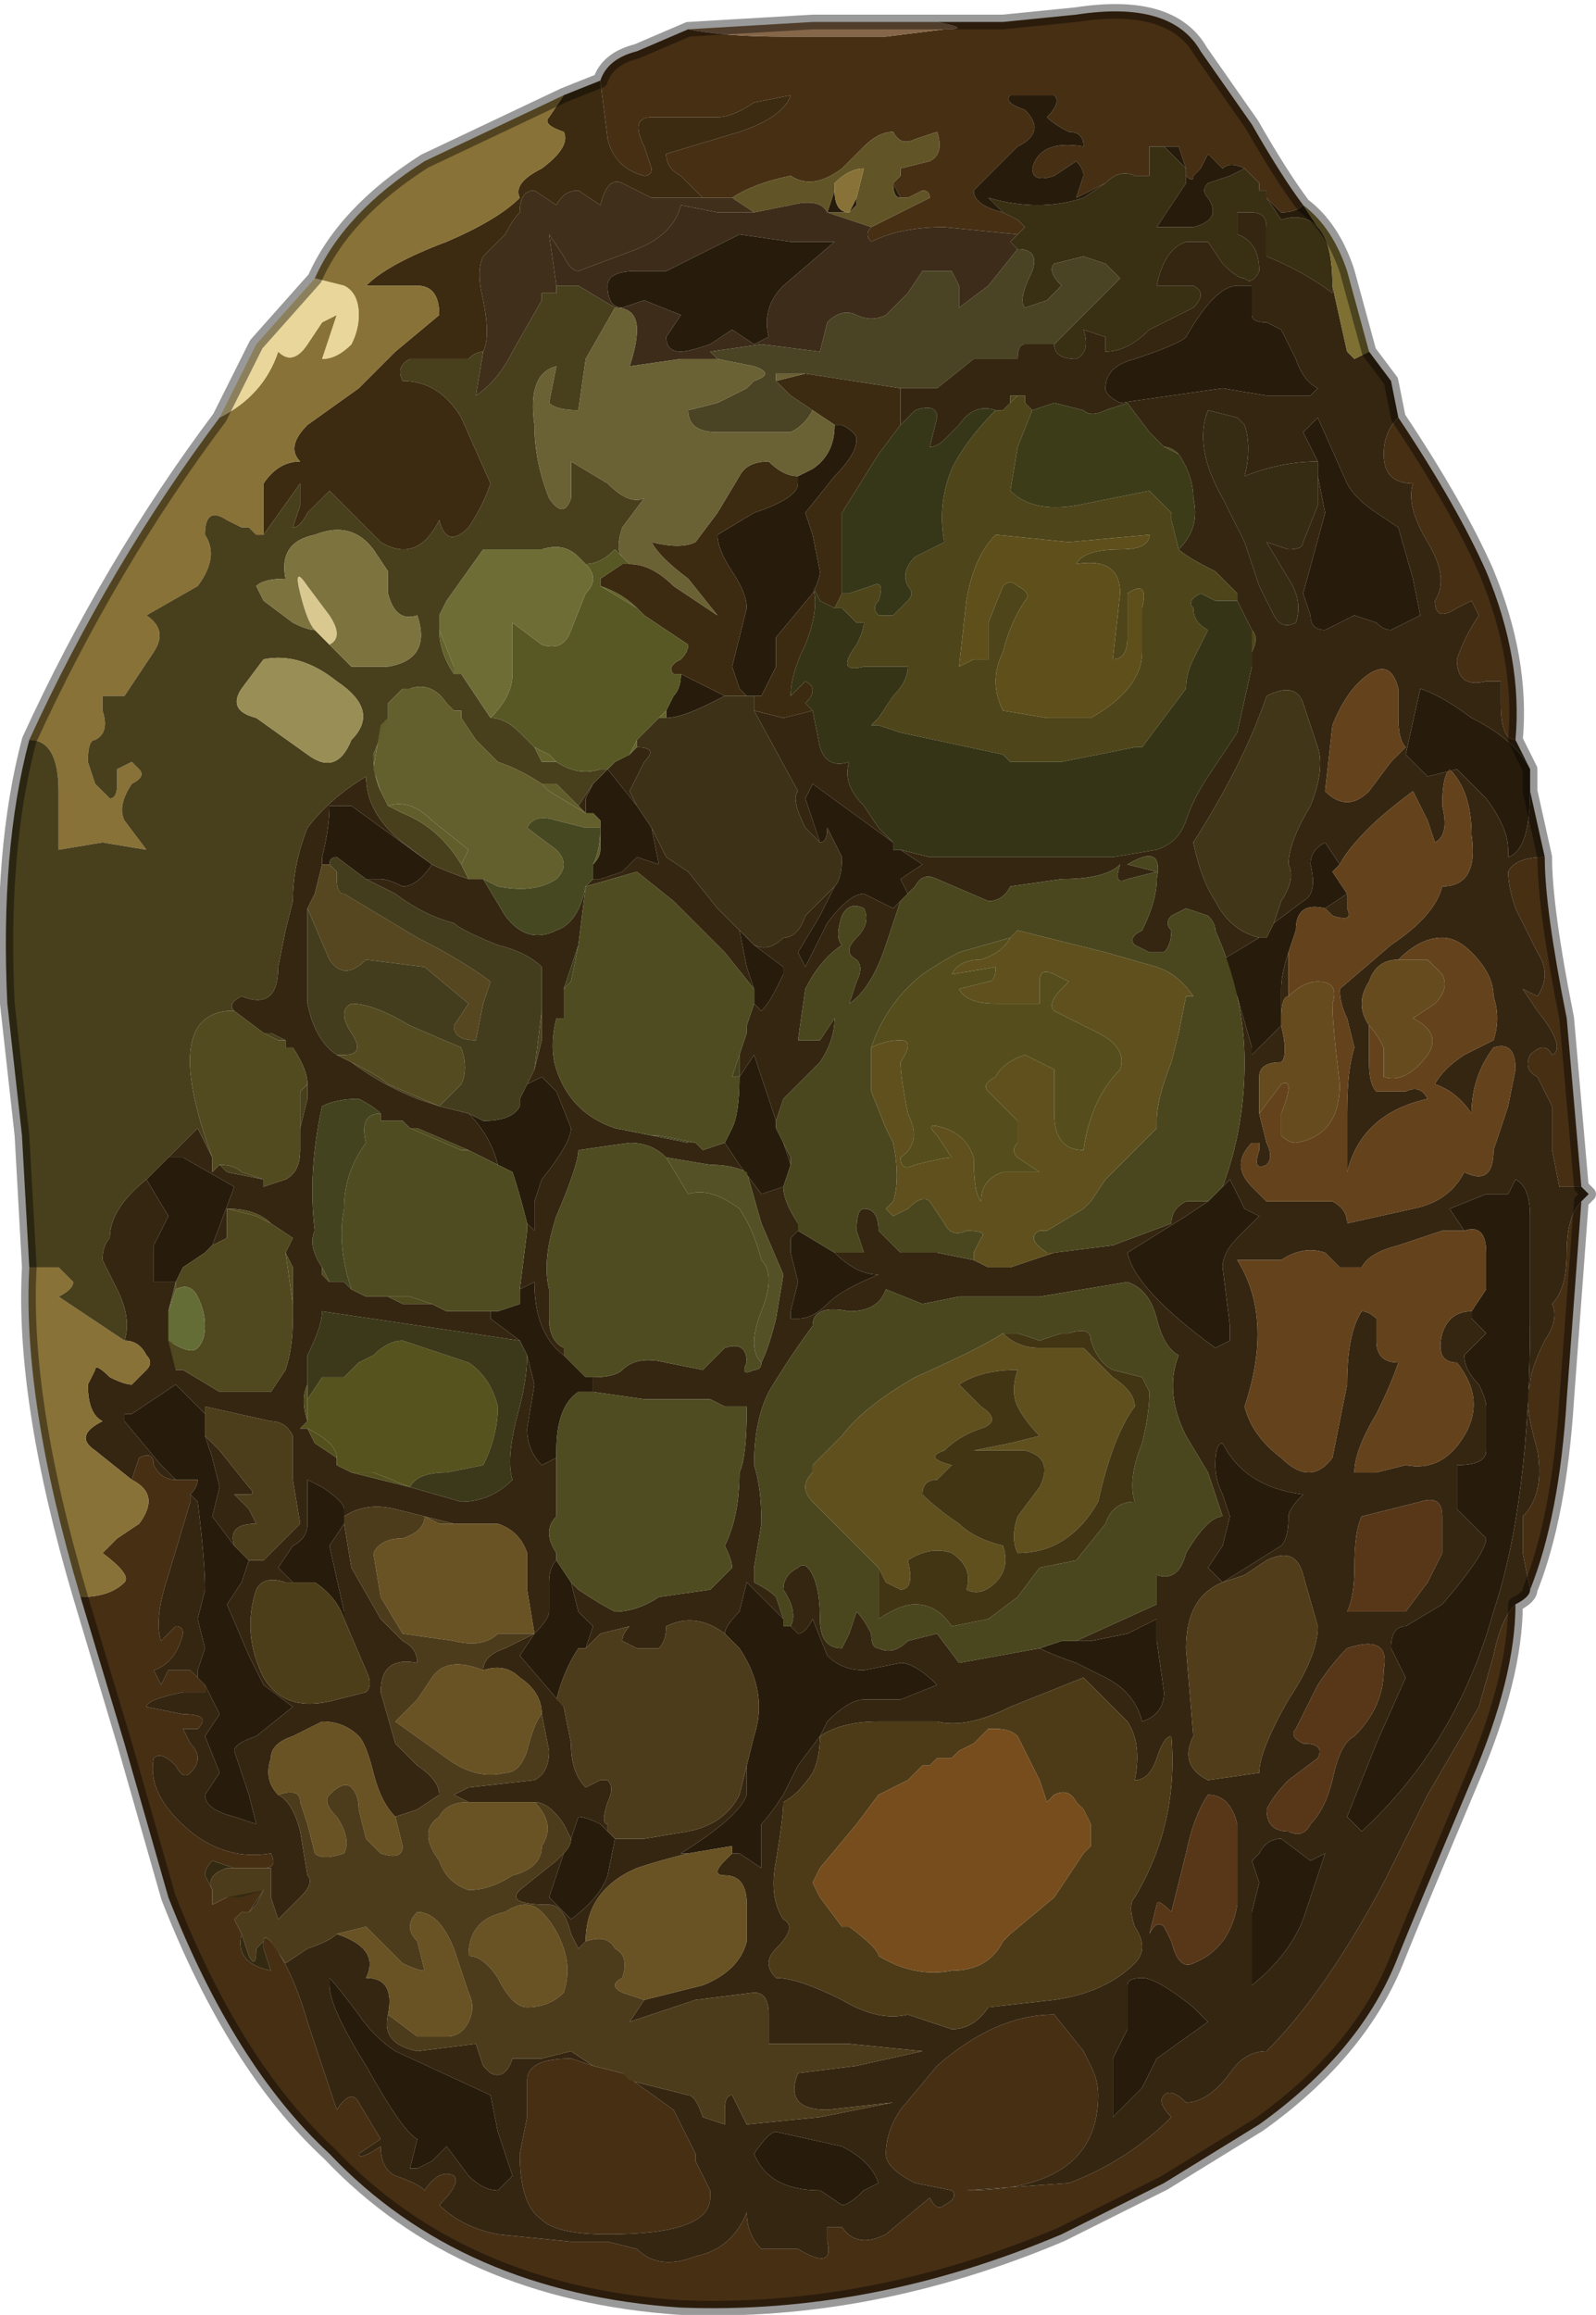 <?xml version="1.0" encoding="UTF-8" standalone="no"?>
<svg xmlns:xlink="http://www.w3.org/1999/xlink" height="15.8px" width="10.9px" xmlns="http://www.w3.org/2000/svg">
  <g transform="matrix(1.0, 0.0, 0.0, 1.0, 6.25, 7.2)">
    <path d="M1.7 -6.2 L1.65 -6.2 1.6 -6.2 1.6 -6.15 1.6 -6.0 1.6 -6.0 1.5 -6.0 1.5 -6.0 Q1.4 -6.05 1.3 -5.95 L1.3 -5.95 1.1 -5.85 1.15 -6.0 Q1.15 -6.05 1.1 -6.1 L0.95 -6.0 Q0.8 -5.95 0.8 -6.05 0.85 -6.25 1.15 -6.2 1.15 -6.3 1.05 -6.3 0.95 -6.35 0.9 -6.4 1.0 -6.5 0.95 -6.55 L0.8 -6.55 0.65 -6.55 Q0.6 -6.5 0.75 -6.45 0.9 -6.3 0.7 -6.2 L0.55 -6.05 0.4 -5.9 Q0.4 -5.8 0.6 -5.75 L0.7 -5.7 0.75 -5.65 0.7 -5.6 0.2 -5.65 Q-0.1 -5.65 -0.3 -5.55 -0.35 -5.6 -0.3 -5.65 L-0.3 -5.65 -0.1 -5.75 0.1 -5.85 Q0.1 -5.9 0.05 -5.9 L-0.05 -5.85 -0.1 -5.85 -0.15 -5.95 -0.1 -6.0 -0.1 -6.05 0.1 -6.1 Q0.2 -6.15 0.15 -6.3 L0.0 -6.25 Q-0.1 -6.2 -0.15 -6.3 -0.25 -6.3 -0.35 -6.2 L-0.5 -6.05 Q-0.7 -5.9 -0.85 -6.0 -1.1 -5.95 -1.25 -5.85 L-1.4 -5.85 -1.45 -5.85 -1.45 -5.85 -1.6 -6.0 Q-1.7 -6.05 -1.7 -6.15 L-1.2 -6.3 Q-0.9 -6.4 -0.85 -6.55 L-1.1 -6.5 Q-1.25 -6.4 -1.35 -6.4 L-1.8 -6.4 Q-1.95 -6.4 -1.85 -6.2 L-1.8 -6.05 Q-1.8 -6.0 -1.85 -6.0 -2.05 -6.05 -2.1 -6.25 L-2.15 -6.65 Q-2.1 -6.8 -1.9 -6.85 L-1.55 -7.0 Q-1.3 -6.95 -0.9 -6.95 L-0.2 -6.95 0.2 -7.0 Q0.4 -7.0 0.15 -7.05 L0.6 -7.05 1.1 -7.1 Q1.75 -7.2 1.95 -6.85 L2.3 -6.35 Q2.5 -6.0 2.65 -5.8 2.6 -5.75 2.5 -5.75 L2.4 -5.85 2.4 -5.9 2.4 -5.9 2.35 -5.9 2.35 -5.95 2.25 -6.05 Q2.15 -6.1 2.1 -6.05 L2.0 -6.15 1.95 -6.05 1.9 -6.0 Q1.9 -5.95 1.85 -6.0 L1.85 -6.05 1.8 -6.2 1.7 -6.2 M4.1 -2.15 Q4.0 -2.15 4.0 -2.4 L4.0 -2.55 3.9 -2.55 Q3.7 -2.5 3.7 -2.7 3.75 -2.85 3.85 -3.0 L3.8 -3.1 3.7 -3.05 Q3.55 -2.95 3.55 -3.1 3.65 -3.25 3.5 -3.5 3.35 -3.75 3.4 -3.9 3.2 -3.9 3.2 -4.1 3.2 -4.25 3.3 -4.35 3.7 -3.75 3.9 -3.3 4.15 -2.7 4.1 -2.15 M-5.35 2.9 L-5.3 2.75 Q-5.2 2.7 -5.2 2.8 -5.15 2.9 -5.05 2.9 L-5.0 2.9 -4.9 2.9 Q-4.9 2.95 -4.95 3.0 L-4.95 3.05 -5.1 3.55 Q-5.2 3.85 -5.15 4.0 L-5.05 3.9 Q-5.0 3.9 -5.0 3.95 -5.05 4.15 -5.2 4.2 L-5.15 4.3 -5.1 4.2 -4.95 4.2 -4.9 4.25 -4.85 4.3 -4.85 4.35 -5.0 4.35 Q-5.25 4.4 -5.25 4.45 L-5.0 4.5 Q-4.8 4.5 -4.9 4.6 L-5.0 4.6 -4.95 4.7 Q-4.85 4.8 -4.95 4.9 -5.0 4.95 -5.05 4.85 -5.15 4.75 -5.2 4.8 -5.25 5.05 -4.95 5.3 -4.7 5.5 -4.4 5.45 -4.35 5.55 -4.45 5.55 L-4.65 5.55 -4.8 5.5 Q-4.85 5.55 -4.85 5.6 L-4.8 5.7 -4.8 5.8 -4.7 5.75 -4.7 5.75 -4.45 5.7 -4.55 5.85 -4.6 5.85 -4.65 5.9 -4.6 6.0 -4.6 6.0 Q-4.65 6.2 -4.4 6.25 L-4.45 6.1 -4.45 6.05 Q-4.45 6.0 -4.4 6.05 L-4.4 6.05 Q-4.25 6.25 -4.15 6.6 L-3.95 7.2 Q-3.85 7.05 -3.8 7.15 L-3.65 7.4 -3.8 7.5 Q-3.8 7.55 -3.65 7.45 -3.65 7.6 -3.55 7.65 -3.4 7.7 -3.35 7.75 -3.25 7.6 -3.15 7.65 -3.1 7.7 -3.25 7.85 -3.1 8.0 -2.85 8.05 L-2.35 8.1 -2.1 8.1 -1.9 8.15 Q-1.75 8.3 -1.5 8.2 -1.25 8.15 -1.15 7.9 -1.15 8.05 -1.05 8.15 L-0.8 8.15 Q-0.55 8.3 -0.6 8.1 L-0.6 8.0 -0.5 8.0 Q-0.4 8.15 -0.2 8.05 L0.1 7.8 Q0.15 7.9 0.2 7.85 0.3 7.8 0.25 7.75 L0.0 7.7 Q-0.2 7.6 -0.2 7.5 -0.2 7.35 -0.1 7.2 L0.15 6.9 Q0.55 6.55 0.95 6.55 L1.15 6.8 1.2 6.9 Q1.25 7.0 1.25 7.1 1.25 7.75 0.35 7.75 L1.05 7.7 Q1.45 7.55 1.75 7.25 1.65 7.15 1.7 7.1 1.75 7.05 1.85 7.15 2.0 7.15 2.15 6.95 2.25 6.8 2.4 6.8 2.8 6.4 3.2 5.65 L3.5 5.05 3.85 4.45 3.95 4.1 Q4.0 3.85 4.1 3.75 4.1 4.25 3.8 4.95 3.4 5.9 3.3 6.15 3.05 6.8 2.35 7.3 L1.7 7.7 1.0 8.05 Q-0.3 8.6 -1.6 8.55 -3.1 8.45 -4.0 7.5 -4.65 6.9 -5.1 5.75 L-5.4 4.7 -5.7 3.7 Q-5.5 3.7 -5.4 3.6 -5.35 3.55 -5.55 3.4 L-5.45 3.3 -5.3 3.2 Q-5.15 3.0 -5.35 2.9 M-2.0 6.95 L-1.65 7.2 -1.5 7.5 -1.5 7.55 -1.4 7.75 -1.4 7.8 Q-1.4 8.05 -2.1 8.05 -2.45 8.05 -2.55 7.95 -2.7 7.85 -2.7 7.5 L-2.65 7.25 -2.65 7.0 Q-2.65 6.85 -2.35 6.85 L-2.2 6.9 -2.0 6.95 M4.2 3.65 L4.15 3.4 4.15 3.15 Q4.3 3.0 4.25 2.7 4.15 2.35 4.2 2.25 4.2 2.15 4.3 1.95 4.4 1.8 4.35 1.7 4.45 1.6 4.45 1.35 4.45 1.1 4.55 1.0 L4.45 2.35 Q4.4 3.15 4.2 3.65 M4.55 0.9 L4.4 0.9 4.35 0.65 4.35 0.35 4.25 0.15 Q4.15 0.1 4.2 0.0 4.3 -0.1 4.35 0.0 4.45 -0.05 4.25 -0.3 L4.15 -0.45 4.25 -0.4 Q4.35 -0.55 4.25 -0.7 L4.1 -1.0 Q4.05 -1.15 4.05 -1.25 4.1 -1.35 4.3 -1.35 4.3 -1.0 4.45 -0.25 L4.55 0.9" fill="#472f14" fill-rule="evenodd" stroke="none"/>
    <path d="M1.7 -6.2 L1.7 -6.2 1.85 -6.05 1.85 -6.0 1.85 -5.95 1.75 -5.8 1.65 -5.65 1.9 -5.65 Q2.1 -5.7 2.0 -5.85 1.95 -5.9 2.0 -5.95 L2.15 -6.0 2.25 -6.05 2.35 -5.95 2.35 -5.9 2.4 -5.9 2.4 -5.9 2.4 -5.85 2.5 -5.7 Q2.65 -5.75 2.75 -5.65 2.85 -5.55 2.85 -5.25 L2.85 -5.2 Q2.65 -5.35 2.4 -5.45 L2.4 -5.65 Q2.4 -5.75 2.3 -5.75 L2.2 -5.75 2.2 -5.6 Q2.35 -5.55 2.35 -5.35 2.3 -5.25 2.25 -5.3 2.2 -5.3 2.1 -5.4 L2.0 -5.55 1.85 -5.55 Q1.7 -5.5 1.65 -5.25 L1.9 -5.25 Q2.0 -5.2 1.9 -5.1 L1.6 -4.95 Q1.45 -4.8 1.3 -4.8 L1.3 -4.9 1.15 -4.95 Q1.2 -4.8 1.1 -4.75 0.95 -4.75 0.95 -4.85 L1.2 -5.1 1.4 -5.3 1.3 -5.4 1.15 -5.45 0.95 -5.4 Q0.9 -5.35 1.0 -5.25 L0.9 -5.15 0.75 -5.1 Q0.7 -5.15 0.8 -5.35 0.85 -5.5 0.7 -5.5 L0.65 -5.55 0.7 -5.6 0.75 -5.65 0.7 -5.7 0.6 -5.75 0.5 -5.85 Q0.85 -5.75 1.15 -5.85 L1.3 -5.95 1.3 -5.95 Q1.4 -6.05 1.5 -6.0 L1.5 -6.0 1.6 -6.0 1.6 -6.0 1.6 -6.15 1.6 -6.2 1.65 -6.2 1.7 -6.2" fill="#392f13" fill-rule="evenodd" stroke="none"/>
    <path d="M1.85 -6.05 L1.7 -6.2 1.7 -6.2 1.8 -6.2 1.85 -6.05 M1.6 -6.15 L1.6 -6.0 1.6 -6.15 M1.3 -5.95 L1.15 -5.85 Q0.85 -5.75 0.5 -5.85 L0.6 -5.75 Q0.4 -5.8 0.4 -5.9 L0.55 -6.05 0.7 -6.2 Q0.9 -6.3 0.75 -6.45 0.6 -6.5 0.65 -6.55 L0.8 -6.55 0.95 -6.55 Q1.0 -6.5 0.9 -6.4 0.95 -6.35 1.05 -6.3 1.15 -6.3 1.15 -6.2 0.85 -6.25 0.8 -6.05 0.8 -5.95 0.95 -6.0 L1.1 -6.1 Q1.15 -6.05 1.15 -6.0 L1.1 -5.85 1.3 -5.95 M2.75 -5.65 Q2.65 -5.75 2.5 -5.7 L2.4 -5.85 2.5 -5.75 Q2.6 -5.75 2.65 -5.8 L2.75 -5.65 M2.25 -6.05 L2.15 -6.0 2.0 -5.95 Q1.95 -5.9 2.0 -5.85 2.1 -5.7 1.9 -5.65 L1.65 -5.65 1.75 -5.8 1.85 -5.95 1.85 -6.0 Q1.9 -5.95 1.9 -6.0 L1.95 -6.05 2.0 -6.15 2.1 -6.05 Q2.15 -6.1 2.25 -6.05 M-0.1 -6.05 L-0.1 -6.0 -0.1 -6.05 M-0.15 -5.95 L-0.1 -5.85 -0.05 -5.85 -0.1 -5.85 Q-0.15 -5.85 -0.15 -5.95 M2.65 -5.8 L2.65 -5.8 M2.2 -5.25 L2.3 -5.25 2.3 -5.05 Q2.3 -5.0 2.4 -5.0 L2.5 -4.95 2.6 -4.75 Q2.65 -4.6 2.75 -4.55 L2.7 -4.5 2.5 -4.5 2.4 -4.5 2.1 -4.55 1.75 -4.5 1.4 -4.45 Q1.3 -4.5 1.3 -4.55 1.3 -4.7 1.5 -4.75 1.8 -4.85 1.85 -4.9 2.05 -5.25 2.2 -5.25 M2.75 -4.05 L2.65 -4.25 2.75 -4.35 2.95 -3.9 Q3.0 -3.8 3.15 -3.7 L3.3 -3.6 3.4 -3.25 3.45 -3.0 3.25 -2.9 Q3.2 -2.9 3.15 -2.95 L3.0 -3.0 2.8 -2.9 Q2.7 -2.9 2.7 -3.0 L2.65 -3.15 2.8 -3.7 2.75 -3.95 2.75 -4.05 M-0.1 -1.4 L0.05 -1.3 -0.1 -1.2 -0.05 -1.1 -0.1 -1.05 -0.15 -1.0 -0.35 -1.1 Q-0.45 -1.1 -0.6 -0.9 L-0.75 -0.6 -0.8 -0.7 -0.65 -0.95 -0.55 -1.15 Q-0.5 -1.2 -0.5 -1.35 L-0.6 -1.55 Q-0.6 -1.45 -0.65 -1.45 L-0.75 -1.75 -0.7 -1.85 -0.15 -1.45 -0.15 -1.4 -0.1 -1.4 M2.1 0.9 L2.15 0.85 2.25 1.05 2.35 1.1 2.2 1.25 Q2.1 1.35 2.1 1.45 L2.15 1.85 2.15 1.95 2.05 2.0 Q1.5 1.6 1.45 1.35 L1.85 1.1 2.0 1.0 2.05 0.95 2.1 0.9 M-0.55 1.35 Q-0.4 1.5 -0.25 1.5 -0.5 1.6 -0.6 1.7 -0.7 1.8 -0.8 1.8 L-0.85 1.8 -0.85 1.75 -0.8 1.55 -0.85 1.35 -0.85 1.25 -0.8 1.2 -0.55 1.35 M-0.9 0.9 L-1.05 0.95 -1.2 0.75 -1.3 0.6 -1.25 0.5 Q-1.2 0.4 -1.2 0.15 L-1.25 0.15 -1.2 0.15 -1.1 0.0 -1.0 0.3 -0.95 0.45 -0.95 0.5 -0.9 0.6 -0.85 0.75 -0.9 0.9 M-5.1 0.7 L-5.0 0.7 -4.65 0.9 -4.8 1.3 -4.8 1.3 -4.85 1.35 -5.0 1.45 -5.05 1.55 -5.05 1.55 -5.15 1.55 -5.2 1.55 -5.2 1.3 -5.1 1.1 -5.25 0.85 -5.2 0.8 -5.1 0.7 M-5.05 2.9 L-5.15 2.8 -5.4 2.5 -5.4 2.45 -5.35 2.45 -5.2 2.35 -5.05 2.25 -4.95 2.35 -4.85 2.45 -4.85 2.6 -4.8 2.75 -4.75 2.95 -4.8 3.15 -4.65 3.35 -4.55 3.45 -4.6 3.6 -4.7 3.75 -4.55 4.1 -4.45 4.3 -4.25 4.45 -4.5 4.65 Q-4.65 4.7 -4.65 4.75 L-4.55 5.05 -4.5 5.25 -4.65 5.2 Q-4.85 5.15 -4.85 5.05 L-4.75 4.9 -4.85 4.65 -4.75 4.5 -4.8 4.4 -4.85 4.3 -4.9 4.25 -4.9 4.2 -4.85 4.05 -4.9 3.85 -4.85 3.65 Q-4.85 3.45 -4.9 3.05 L-4.95 3.0 Q-4.9 2.95 -4.9 2.9 L-5.0 2.9 -5.05 2.9 M-3.9 3.2 L-4.0 3.35 -3.9 3.8 -3.9 3.85 Q-3.95 3.7 -4.1 3.6 L-4.25 3.6 -4.35 3.5 -4.25 3.35 Q-4.15 3.3 -4.15 3.2 L-4.15 2.9 -4.05 2.95 Q-3.9 3.05 -3.9 3.1 L-3.9 3.15 -3.9 3.2 M-2.35 5.35 L-2.3 5.2 Q-2.25 5.2 -2.15 5.25 L-2.1 5.3 -2.05 5.35 -2.1 5.6 Q-2.15 5.75 -2.35 5.9 L-2.45 5.8 -2.5 5.75 -2.4 5.45 Q-2.35 5.4 -2.35 5.35 M-2.4 4.45 L-2.7 4.1 -2.6 3.95 Q-2.5 3.85 -2.5 3.8 L-2.5 3.6 Q-2.5 3.5 -2.45 3.45 L-2.35 3.6 -2.3 3.8 -2.2 3.9 -2.25 4.05 -2.3 4.05 Q-2.4 4.2 -2.45 4.4 L-2.4 4.45 M-2.45 2.75 L-2.45 2.75 -2.55 2.8 Q-2.65 2.7 -2.65 2.55 L-2.6 2.25 -2.65 2.05 -2.7 1.95 -2.7 1.95 -2.9 1.8 -2.9 1.75 -2.85 1.75 -2.85 1.75 -2.7 1.7 -2.7 1.6 -2.6 1.55 Q-2.6 1.9 -2.4 2.05 L-2.4 2.05 -2.25 2.2 -2.2 2.2 -2.2 2.3 -2.3 2.3 Q-2.45 2.4 -2.45 2.7 L-2.45 2.75 M-2.85 0.75 Q-2.9 0.55 -3.05 0.4 L-2.95 0.45 Q-2.75 0.45 -2.7 0.35 L-2.7 0.3 -2.65 0.2 -2.55 0.15 -2.45 0.25 -2.35 0.5 Q-2.35 0.6 -2.55 0.85 L-2.6 1.0 Q-2.6 1.15 -2.6 1.2 L-2.65 1.15 Q-2.7 0.95 -2.75 0.8 L-2.85 0.75 M-4.05 -1.3 L-4.05 -1.35 Q-4.0 -1.55 -4.0 -1.7 L-3.85 -1.7 -3.3 -1.3 Q-3.4 -1.15 -3.5 -1.15 -3.6 -1.2 -3.65 -1.2 L-3.75 -1.2 -3.95 -1.35 Q-4.0 -1.35 -4.0 -1.3 L-4.05 -1.3 M-1.3 3.95 Q-1.3 3.9 -1.2 3.8 L-1.15 3.6 -0.9 3.85 -0.9 3.9 -0.85 3.9 -0.8 3.95 Q-0.75 3.95 -0.7 3.85 L-0.6 4.1 Q-0.5 4.2 -0.35 4.2 L-0.1 4.15 Q0.0 4.15 0.15 4.3 L-0.1 4.4 -0.35 4.4 Q-0.45 4.4 -0.6 4.55 L-0.65 4.65 -0.8 4.85 -0.9 5.05 Q-1.0 5.2 -1.05 5.25 L-1.05 5.55 -1.2 5.45 Q-1.25 5.45 -1.25 5.45 L-1.25 5.4 -1.55 5.45 -1.6 5.45 Q-1.2 5.2 -1.15 5.05 L-1.15 4.85 -1.1 4.65 Q-1.0 4.35 -1.2 4.05 L-1.3 3.95 M1.1 4.0 L1.2 4.0 1.45 3.95 1.65 3.85 1.65 4.0 1.7 4.35 Q1.7 4.5 1.55 4.55 1.5 4.35 1.3 4.25 L1.1 4.15 Q0.95 4.1 0.85 4.05 L1.0 4.0 1.1 4.0 M4.2 -1.8 L4.2 -1.8 Q4.2 -1.4 4.05 -1.35 L4.05 -1.4 Q4.05 -1.55 3.9 -1.75 L3.7 -1.95 3.5 -1.9 3.35 -2.05 3.45 -2.5 Q3.6 -2.45 3.8 -2.3 4.1 -2.15 4.2 -1.95 L4.2 -1.8 M2.5 -0.2 L2.3 0.0 2.3 -0.05 2.2 -0.4 2.1 -0.65 2.35 -0.8 2.4 -0.8 2.45 -0.9 2.65 -1.05 Q2.75 -1.1 2.7 -1.3 2.7 -1.4 2.8 -1.45 L2.9 -1.3 2.85 -1.25 2.95 -1.1 2.8 -1.0 Q2.6 -1.05 2.6 -0.85 L2.55 -0.7 Q2.5 -0.55 2.5 -0.45 L2.5 -0.25 2.5 -0.2 M3.75 1.2 L3.65 1.05 3.9 0.95 4.05 0.95 4.1 0.85 Q4.2 0.9 4.2 1.1 L4.2 1.8 Q4.2 3.05 3.95 3.8 3.7 4.7 3.05 5.3 L3.0 5.25 2.95 5.2 3.15 4.7 3.35 4.25 3.25 4.05 Q3.25 3.9 3.35 3.9 L3.6 3.75 Q3.9 3.4 3.9 3.3 L3.7 3.1 3.7 2.8 Q3.9 2.8 3.9 2.7 L3.9 2.4 Q3.9 2.35 3.85 2.25 3.75 2.15 3.75 2.05 L3.8 2.0 3.9 1.9 3.8 1.8 3.8 1.75 3.9 1.6 3.9 1.35 Q3.9 1.15 3.75 1.2 M2.05 2.8 Q2.05 2.65 2.1 2.65 2.25 2.95 2.65 3.0 2.55 3.1 2.55 3.15 2.55 3.3 2.5 3.35 L2.1 3.6 2.0 3.5 2.1 3.35 2.15 3.15 2.1 3.0 Q2.05 2.9 2.05 2.8 M2.7 5.5 L2.8 5.45 2.65 5.9 Q2.55 6.15 2.3 6.35 L2.3 5.85 2.35 5.65 2.3 5.5 2.35 5.45 Q2.4 5.35 2.5 5.35 L2.7 5.5 M1.9 6.5 L2.0 6.6 1.65 6.85 1.55 7.05 1.35 7.25 1.35 6.85 1.45 6.65 1.45 6.35 Q1.45 6.3 1.55 6.3 1.65 6.3 1.9 6.5 M-2.55 -5.15 L-2.55 -5.2 -2.55 -5.15 M-1.9 -5.35 L-1.7 -5.35 -1.4 -5.5 -1.2 -5.6 -0.85 -5.55 -0.65 -5.55 -0.55 -5.55 -0.9 -5.25 Q-1.05 -5.1 -1.0 -4.9 L-1.1 -4.85 -1.25 -4.95 -1.4 -4.85 Q-1.55 -4.8 -1.6 -4.8 -1.7 -4.8 -1.7 -4.9 L-1.6 -5.05 -1.85 -5.15 -2.0 -5.1 Q-2.1 -5.1 -2.1 -5.25 -2.1 -5.35 -1.9 -5.35 M-0.45 -5.75 L-0.4 -5.85 -0.4 -5.8 -0.45 -5.75 -0.6 -5.75 -0.55 -5.9 -0.55 -5.9 Q-0.55 -5.75 -0.45 -5.75 M-0.55 -4.3 L-0.5 -4.3 Q-0.4 -4.25 -0.4 -4.2 -0.4 -4.1 -0.55 -3.95 L-0.75 -3.7 -0.7 -3.55 -0.65 -3.3 Q-0.65 -3.25 -0.7 -3.15 L-0.95 -2.85 -0.95 -2.65 -1.05 -2.45 -1.1 -2.45 -1.1 -2.45 -1.15 -2.45 -1.2 -2.5 -1.25 -2.65 -1.2 -2.85 -1.15 -3.05 Q-1.15 -3.15 -1.25 -3.3 -1.35 -3.45 -1.35 -3.55 L-1.1 -3.7 Q-0.8 -3.8 -0.8 -3.9 L-0.8 -3.95 -0.7 -4.0 Q-0.55 -4.1 -0.55 -4.3 M-1.6 -2.6 L-1.3 -2.45 -1.4 -2.4 Q-1.6 -2.3 -1.7 -2.3 L-1.7 -2.35 -1.65 -2.45 Q-1.6 -2.5 -1.6 -2.6 M-2.1 -1.95 L-1.9 -1.7 -1.8 -1.55 -1.75 -1.3 -1.9 -1.35 -2.0 -1.25 -2.15 -1.2 -2.2 -1.2 -2.2 -1.3 Q-2.15 -1.35 -2.15 -1.4 L-2.15 -1.55 -2.15 -1.6 -2.2 -1.65 -2.25 -1.65 -2.25 -1.75 -2.2 -1.85 -2.1 -1.95 M-2.15 -1.55 L-2.15 -1.55 M-1.1 -0.45 L-1.15 -0.6 -1.2 -0.85 -1.15 -0.8 -1.1 -0.75 -0.9 -0.6 -0.9 -0.55 -0.95 -0.45 Q-1.0 -0.35 -1.05 -0.3 L-1.1 -0.35 -1.1 -0.4 -1.1 -0.45 M-0.65 4.65 L-0.65 4.65 M-0.25 7.7 L-0.25 7.7 -0.35 7.75 Q-0.45 7.85 -0.5 7.85 L-0.65 7.75 Q-1.0 7.75 -1.1 7.5 -1.0 7.35 -0.95 7.35 L-0.5 7.45 Q-0.3 7.55 -0.25 7.7 M-4.0 6.35 L-4.0 6.3 Q-3.95 6.35 -3.8 6.55 -3.7 6.7 -3.55 6.8 L-2.9 7.1 -2.85 7.35 -2.75 7.65 -2.85 7.75 Q-2.95 7.75 -3.05 7.65 L-3.2 7.45 -3.3 7.55 -3.4 7.6 -3.45 7.6 -3.4 7.4 Q-3.5 7.35 -3.75 6.9 -4.0 6.5 -4.0 6.35" fill="#271c0b" fill-rule="evenodd" stroke="none"/>
    <path d="M0.15 -7.05 Q0.4 -7.0 0.2 -7.0 L-0.2 -6.95 -0.9 -6.95 Q-1.3 -6.95 -1.55 -7.0 L-0.7 -7.05 0.15 -7.05" fill="#856648" fill-rule="evenodd" stroke="none"/>
    <path d="M-1.25 -5.85 Q-1.1 -5.95 -0.85 -6.0 -0.7 -5.9 -0.5 -6.05 L-0.35 -6.2 Q-0.25 -6.3 -0.15 -6.3 -0.1 -6.2 0.0 -6.25 L0.15 -6.3 Q0.2 -6.15 0.1 -6.1 L-0.1 -6.05 -0.1 -6.0 -0.15 -5.95 Q-0.15 -5.85 -0.1 -5.85 L-0.05 -5.85 0.05 -5.9 Q0.1 -5.9 0.1 -5.85 L-0.1 -5.75 -0.3 -5.65 -0.3 -5.65 -0.3 -5.65 -0.6 -5.75 -0.45 -5.75 -0.4 -5.8 -0.4 -5.85 -0.35 -6.05 Q-0.45 -6.05 -0.55 -5.95 L-0.55 -5.9 -0.6 -5.75 Q-0.65 -5.85 -0.85 -5.8 L-1.1 -5.75 -1.25 -5.85 M-0.45 -5.75 L-0.45 -5.75" fill="#615426" fill-rule="evenodd" stroke="none"/>
    <path d="M0.7 -5.6 L0.65 -5.55 0.7 -5.5 0.5 -5.25 0.3 -5.1 0.3 -5.25 0.25 -5.35 0.05 -5.35 -0.05 -5.2 -0.2 -5.05 Q-0.3 -5.0 -0.4 -5.05 -0.5 -5.1 -0.6 -5.0 L-0.65 -4.8 -1.05 -4.85 -1.4 -4.8 -1.35 -4.75 -1.6 -4.75 -1.95 -4.7 Q-1.9 -4.85 -1.9 -4.95 -1.9 -5.1 -2.05 -5.1 L-2.3 -5.25 -2.45 -5.25 -2.45 -5.25 -2.5 -5.6 -2.4 -5.45 Q-2.35 -5.35 -2.3 -5.35 L-1.9 -5.5 Q-1.65 -5.6 -1.6 -5.8 L-1.35 -5.75 -1.1 -5.75 -0.85 -5.8 Q-0.65 -5.85 -0.6 -5.75 L-0.3 -5.65 -0.3 -5.65 Q-0.35 -5.6 -0.3 -5.55 -0.1 -5.65 0.2 -5.65 L0.7 -5.6 M-1.9 -5.35 Q-2.1 -5.35 -2.1 -5.25 -2.1 -5.1 -2.0 -5.1 L-1.85 -5.15 -1.6 -5.05 -1.7 -4.9 Q-1.7 -4.8 -1.6 -4.8 -1.55 -4.8 -1.4 -4.85 L-1.25 -4.95 -1.1 -4.85 -1.0 -4.9 Q-1.05 -5.1 -0.9 -5.25 L-0.55 -5.55 -0.65 -5.55 -0.85 -5.55 -1.2 -5.6 -1.4 -5.5 -1.7 -5.35 -1.9 -5.35" fill="#3c2c19" fill-rule="evenodd" stroke="none"/>
    <path d="M0.7 -5.5 Q0.85 -5.5 0.8 -5.35 0.7 -5.15 0.75 -5.1 L0.9 -5.15 1.0 -5.25 Q0.9 -5.35 0.95 -5.4 L1.15 -5.45 1.3 -5.4 1.4 -5.3 1.2 -5.1 0.95 -4.85 0.75 -4.85 Q0.7 -4.85 0.7 -4.75 L0.4 -4.75 0.15 -4.55 -0.1 -4.55 -0.75 -4.65 -0.95 -4.65 -0.95 -4.6 -0.85 -4.5 -0.7 -4.4 -0.7 -4.4 Q-0.75 -4.3 -0.85 -4.25 L-1.1 -4.25 -1.1 -4.25 -1.35 -4.25 Q-1.55 -4.25 -1.55 -4.4 L-1.35 -4.45 -1.15 -4.55 -1.1 -4.6 Q-0.95 -4.65 -1.1 -4.7 L-1.35 -4.75 -1.4 -4.8 -1.05 -4.85 -0.65 -4.8 -0.6 -5.0 Q-0.5 -5.1 -0.4 -5.05 -0.3 -5.0 -0.2 -5.05 L-0.05 -5.2 0.05 -5.35 0.25 -5.35 0.3 -5.25 0.3 -5.1 0.5 -5.25 0.7 -5.5" fill="#4a4324" fill-rule="evenodd" stroke="none"/>
    <path d="M0.95 -4.85 Q0.95 -4.75 1.1 -4.75 1.2 -4.8 1.15 -4.95 L1.3 -4.9 1.3 -4.8 Q1.45 -4.8 1.6 -4.95 L1.9 -5.1 Q2.0 -5.2 1.9 -5.25 L1.65 -5.25 Q1.7 -5.5 1.85 -5.55 L2.0 -5.55 2.1 -5.4 Q2.2 -5.3 2.25 -5.3 2.3 -5.25 2.35 -5.35 2.35 -5.55 2.2 -5.6 L2.2 -5.75 2.3 -5.75 Q2.4 -5.75 2.4 -5.65 L2.4 -5.45 Q2.65 -5.35 2.85 -5.2 L2.85 -5.25 2.95 -4.8 3.0 -4.75 3.1 -4.8 3.25 -4.6 3.3 -4.35 Q3.2 -4.25 3.2 -4.1 3.2 -3.9 3.4 -3.9 3.35 -3.75 3.5 -3.5 3.65 -3.25 3.55 -3.1 3.55 -2.95 3.7 -3.05 L3.8 -3.1 3.85 -3.0 Q3.75 -2.85 3.7 -2.7 3.7 -2.5 3.9 -2.55 L4.0 -2.55 4.0 -2.4 Q4.0 -2.15 4.1 -2.15 L4.2 -1.95 Q4.1 -2.15 3.8 -2.3 3.6 -2.45 3.45 -2.5 L3.35 -2.05 3.5 -1.9 3.7 -1.95 3.9 -1.75 Q4.05 -1.55 4.05 -1.4 L4.05 -1.35 Q4.2 -1.4 4.2 -1.8 L4.2 -1.8 4.3 -1.35 Q4.1 -1.35 4.05 -1.25 4.05 -1.15 4.1 -1.0 L4.25 -0.7 Q4.35 -0.55 4.25 -0.4 L4.15 -0.45 4.25 -0.3 Q4.45 -0.05 4.35 0.0 4.3 -0.1 4.2 0.0 4.15 0.1 4.25 0.15 L4.35 0.35 4.35 0.65 4.4 0.9 4.55 0.9 4.6 0.95 4.55 1.0 Q4.45 1.1 4.45 1.35 4.45 1.6 4.35 1.7 4.4 1.8 4.3 1.95 4.2 2.15 4.2 2.25 4.15 2.35 4.25 2.7 4.3 3.0 4.15 3.15 L4.15 3.4 4.2 3.65 Q4.2 3.7 4.1 3.75 4.0 3.85 3.95 4.1 L3.85 4.45 3.5 5.05 3.2 5.65 Q2.8 6.4 2.4 6.8 2.25 6.8 2.15 6.95 2.0 7.15 1.85 7.15 1.75 7.05 1.7 7.1 1.65 7.15 1.75 7.25 1.45 7.55 1.05 7.7 L0.35 7.75 Q1.25 7.75 1.25 7.1 1.25 7.0 1.2 6.9 L1.15 6.8 0.95 6.55 Q0.55 6.55 0.15 6.9 L-0.1 7.2 Q-0.2 7.35 -0.2 7.5 -0.2 7.6 0.0 7.7 L0.25 7.75 Q0.3 7.8 0.2 7.85 0.15 7.9 0.1 7.8 L-0.2 8.05 Q-0.4 8.15 -0.5 8.0 L-0.6 8.0 -0.6 8.1 Q-0.55 8.3 -0.8 8.15 L-1.05 8.15 Q-1.15 8.05 -1.15 7.9 -1.25 8.15 -1.5 8.2 -1.75 8.3 -1.9 8.15 L-2.1 8.1 -2.35 8.1 -2.85 8.05 Q-3.1 8.0 -3.25 7.85 -3.1 7.7 -3.15 7.65 -3.25 7.6 -3.35 7.75 -3.4 7.7 -3.55 7.65 -3.65 7.6 -3.65 7.45 -3.8 7.55 -3.8 7.5 L-3.65 7.4 -3.8 7.15 Q-3.85 7.05 -3.95 7.2 L-4.15 6.6 Q-4.25 6.25 -4.4 6.05 L-4.3 6.2 -4.15 6.1 Q-4.0 6.05 -3.95 6.0 -3.65 6.1 -3.75 6.3 -3.55 6.3 -3.6 6.55 -3.65 6.75 -3.4 6.8 L-3.0 6.75 -2.95 6.9 -2.9 6.95 Q-2.8 7.0 -2.75 6.85 L-2.55 6.85 -2.35 6.8 -2.2 6.9 -2.35 6.85 Q-2.65 6.85 -2.65 7.0 L-2.65 7.25 -2.7 7.5 Q-2.7 7.85 -2.55 7.95 -2.45 8.05 -2.1 8.05 -1.4 8.05 -1.4 7.8 L-1.4 7.75 -1.5 7.55 -1.5 7.5 -1.65 7.2 -2.0 6.95 -1.95 7.0 -1.55 7.1 Q-1.5 7.1 -1.45 7.25 L-1.3 7.3 -1.3 7.2 Q-1.3 7.1 -1.25 7.1 L-1.2 7.2 -1.15 7.3 -0.65 7.25 -0.15 7.15 -0.6 7.2 Q-0.9 7.2 -0.8 6.95 L-0.4 6.9 0.05 6.8 -0.45 6.75 -1.0 6.75 -1.0 6.55 Q-1.0 6.4 -1.1 6.4 L-1.5 6.45 -1.95 6.6 -1.85 6.45 -1.45 6.35 Q-1.2 6.25 -1.15 6.05 L-1.15 5.8 Q-1.15 5.6 -1.3 5.6 -1.4 5.6 -1.3 5.5 L-1.25 5.45 Q-1.25 5.45 -1.2 5.45 L-1.05 5.55 -1.05 5.25 Q-1.0 5.2 -0.9 5.05 L-0.8 4.85 -0.65 4.65 -0.6 4.55 Q-0.45 4.4 -0.35 4.4 L-0.1 4.4 0.15 4.3 Q0.0 4.15 -0.1 4.15 L-0.35 4.2 Q-0.5 4.2 -0.6 4.1 L-0.7 3.85 Q-0.75 3.95 -0.8 3.95 L-0.85 3.9 Q-0.8 3.8 -0.9 3.65 -0.9 3.55 -0.8 3.5 -0.75 3.45 -0.7 3.55 -0.65 3.65 -0.65 3.85 -0.65 4.05 -0.5 4.05 L-0.45 3.95 -0.4 3.8 Q-0.35 3.85 -0.3 3.95 -0.3 4.05 -0.25 4.05 -0.15 4.1 -0.05 4.0 L0.15 3.95 0.3 4.15 0.85 4.05 Q0.95 4.1 1.1 4.15 L1.3 4.25 Q1.5 4.35 1.55 4.55 1.7 4.5 1.7 4.35 L1.65 4.0 1.65 3.85 1.45 3.95 1.2 4.0 1.1 4.0 1.65 3.75 1.65 3.55 Q1.8 3.6 1.85 3.4 2.0 3.15 2.1 3.15 L2.0 2.85 1.85 2.6 Q1.7 2.3 1.8 2.05 1.7 2.0 1.65 1.8 1.6 1.6 1.45 1.55 L0.85 1.65 0.3 1.65 0.05 1.7 -0.2 1.6 Q-0.25 1.75 -0.45 1.75 -0.7 1.7 -0.7 1.85 -0.85 2.05 -1.0 2.3 -1.1 2.5 -1.1 2.8 -1.05 2.95 -1.05 3.2 L-1.1 3.5 -1.1 3.6 Q-1.0 3.65 -0.95 3.7 L-0.9 3.85 -1.15 3.6 -1.2 3.8 Q-1.3 3.9 -1.3 3.95 -1.5 3.8 -1.7 3.9 -1.7 4.0 -1.75 4.05 L-1.9 4.05 -2.0 4.0 Q-2.0 3.95 -1.95 3.9 L-2.15 3.95 -2.25 4.05 -2.2 3.9 -2.3 3.8 -2.35 3.6 -2.3 3.65 Q-2.15 3.75 -2.05 3.8 -1.9 3.8 -1.75 3.7 L-1.4 3.65 -1.25 3.5 Q-1.25 3.45 -1.3 3.35 -1.2 3.15 -1.2 2.85 -1.15 2.75 -1.15 2.4 L-1.3 2.4 -1.4 2.35 -1.85 2.35 -2.2 2.3 -2.2 2.2 Q-2.05 2.2 -2.0 2.15 -1.9 2.05 -1.7 2.1 L-1.45 2.15 -1.3 2.0 Q-1.15 1.95 -1.15 2.1 -1.2 2.2 -1.1 2.15 -1.05 2.15 -1.05 2.1 -1.0 2.0 -0.95 1.8 L-0.9 1.5 -1.05 1.15 -1.15 0.8 Q-1.25 0.75 -1.4 0.75 L-1.7 0.7 Q-1.8 0.6 -1.95 0.6 L-2.3 0.65 Q-2.3 0.75 -2.45 1.1 -2.55 1.4 -2.5 1.6 L-2.5 1.8 Q-2.5 1.95 -2.4 2.0 L-2.4 2.05 -2.4 2.05 Q-2.6 1.9 -2.6 1.55 L-2.7 1.6 -2.65 1.2 -2.65 1.15 -2.6 1.2 Q-2.6 1.15 -2.6 1.0 L-2.55 0.85 Q-2.35 0.6 -2.35 0.5 L-2.45 0.25 -2.55 0.15 -2.65 0.2 -2.6 0.1 -2.6 0.1 -2.55 -0.1 -2.55 -0.3 -2.55 -0.6 -2.55 -0.6 Q-2.65 -0.7 -2.85 -0.75 -3.1 -0.85 -3.15 -0.9 -3.35 -0.95 -3.55 -1.1 L-3.75 -1.2 -3.65 -1.2 Q-3.6 -1.2 -3.5 -1.15 -3.4 -1.15 -3.3 -1.3 L-3.85 -1.7 -4.0 -1.7 Q-4.0 -1.55 -4.05 -1.35 L-4.05 -1.3 -4.1 -1.1 -4.15 -1.0 -4.15 -0.9 -4.15 -0.35 Q-4.1 -0.1 -3.95 0.0 L-3.85 0.05 Q-3.65 0.2 -3.4 0.3 L-3.25 0.35 -3.05 0.4 Q-2.9 0.55 -2.85 0.75 L-3.05 0.65 -3.05 0.65 -3.4 0.5 -3.45 0.5 -3.45 0.5 -3.5 0.45 -3.65 0.45 -3.65 0.4 Q-3.7 0.35 -3.8 0.3 -3.95 0.3 -4.05 0.35 -4.15 0.8 -4.1 1.2 -4.15 1.3 -4.05 1.45 L-4.05 1.45 -4.05 1.5 -4.0 1.55 -3.9 1.55 -3.85 1.6 -3.85 1.6 -3.75 1.65 Q-3.65 1.65 -3.65 1.65 L-3.6 1.65 -3.5 1.7 -3.3 1.7 -3.2 1.75 -2.9 1.75 -2.9 1.75 -2.9 1.8 -2.7 1.95 -4.05 1.75 Q-4.05 1.85 -4.15 2.05 L-4.15 2.25 Q-4.2 2.35 -4.15 2.5 L-4.2 2.55 -4.15 2.55 -4.1 2.65 -3.95 2.75 -3.95 2.8 -3.85 2.85 -3.45 2.95 -3.45 2.95 -3.1 3.05 Q-2.9 3.05 -2.75 2.9 -2.8 2.75 -2.7 2.4 -2.65 2.2 -2.65 2.05 L-2.6 2.25 -2.65 2.55 Q-2.65 2.7 -2.55 2.8 L-2.45 2.75 -2.45 2.75 -2.45 3.15 Q-2.55 3.25 -2.45 3.4 L-2.45 3.45 Q-2.5 3.5 -2.5 3.6 L-2.5 3.8 Q-2.5 3.85 -2.6 3.95 L-2.7 4.1 -2.4 4.45 -2.35 4.7 Q-2.35 4.9 -2.25 5.0 L-2.15 4.95 -2.1 4.95 Q-2.05 5.0 -2.1 5.1 -2.15 5.25 -2.1 5.25 L-2.1 5.3 -2.15 5.25 Q-2.25 5.2 -2.3 5.2 L-2.35 5.35 -2.4 5.25 Q-2.5 5.1 -2.6 5.1 L-2.95 5.1 -3.05 5.1 -3.15 5.05 Q-3.15 5.05 -3.05 5.0 L-2.6 4.95 Q-2.5 4.9 -2.5 4.75 L-2.55 4.5 Q-2.55 4.35 -2.7 4.25 -2.8 4.15 -2.95 4.2 -2.95 4.1 -2.8 4.05 L-2.6 3.95 -2.65 3.65 -2.65 3.4 Q-2.7 3.25 -2.85 3.2 L-3.15 3.2 -3.55 3.1 Q-3.75 3.05 -3.9 3.15 L-3.9 3.1 Q-3.9 3.05 -4.05 2.95 L-4.15 2.9 -4.15 3.2 Q-4.15 3.3 -4.25 3.35 L-4.35 3.5 -4.25 3.6 -4.3 3.6 Q-4.45 3.55 -4.5 3.65 -4.6 3.95 -4.45 4.25 -4.3 4.5 -3.95 4.4 L-3.75 4.35 Q-3.7 4.3 -3.75 4.2 L-3.9 3.85 -3.9 3.85 -3.9 3.8 -4.0 3.35 -3.9 3.2 -3.85 3.5 -3.65 3.85 -3.5 4.0 Q-3.4 4.05 -3.4 4.15 -3.65 4.1 -3.65 4.35 L-3.55 4.7 -3.4 4.85 Q-3.25 4.95 -3.25 5.05 L-3.4 5.15 -3.55 5.2 Q-3.65 5.1 -3.7 4.9 -3.75 4.7 -3.8 4.65 -3.9 4.55 -4.05 4.55 L-4.25 4.65 Q-4.4 4.7 -4.4 4.8 -4.45 4.95 -4.35 5.05 -4.25 5.1 -4.2 5.3 L-4.15 5.6 Q-4.1 5.65 -4.2 5.75 L-4.35 5.9 -4.4 5.75 -4.4 5.55 -4.45 5.55 Q-4.35 5.55 -4.4 5.45 -4.7 5.5 -4.95 5.3 -5.25 5.05 -5.2 4.8 -5.15 4.75 -5.05 4.85 -5.0 4.95 -4.95 4.9 -4.85 4.8 -4.95 4.7 L-5.0 4.6 -4.9 4.6 Q-4.8 4.5 -5.0 4.5 L-5.25 4.45 Q-5.25 4.4 -5.0 4.35 L-4.85 4.35 -4.85 4.3 -4.8 4.4 -4.75 4.5 -4.85 4.65 -4.75 4.9 -4.85 5.05 Q-4.85 5.15 -4.65 5.2 L-4.5 5.25 -4.55 5.05 -4.65 4.75 Q-4.65 4.7 -4.5 4.65 L-4.25 4.45 -4.45 4.3 -4.55 4.1 -4.7 3.75 -4.6 3.6 -4.55 3.45 -4.45 3.45 -4.35 3.35 -4.2 3.2 -4.25 2.9 -4.25 2.6 Q-4.3 2.5 -4.4 2.5 L-4.85 2.4 -4.85 2.45 -4.95 2.35 -5.05 2.25 -5.2 2.35 -5.35 2.45 -5.4 2.45 -5.4 2.5 -5.15 2.8 -5.05 2.9 Q-5.15 2.9 -5.2 2.8 -5.2 2.7 -5.3 2.75 L-5.35 2.9 -5.6 2.7 Q-5.75 2.6 -5.55 2.5 -5.65 2.45 -5.65 2.25 L-5.6 2.15 Q-5.6 2.1 -5.5 2.2 -5.4 2.25 -5.35 2.25 L-5.25 2.15 Q-5.2 2.1 -5.25 2.05 -5.3 1.95 -5.4 1.95 -5.35 1.8 -5.45 1.6 L-5.55 1.4 Q-5.55 1.3 -5.5 1.25 -5.5 1.05 -5.25 0.85 L-5.2 0.8 -5.25 0.85 -5.1 1.1 -5.2 1.3 -5.2 1.55 -5.15 1.55 -5.05 1.55 -5.1 1.75 -5.05 2.1 -5.05 2.15 -5.0 2.15 -4.75 2.3 -4.65 2.3 -4.5 2.3 -4.4 2.3 -4.3 2.15 -4.3 2.15 Q-4.25 2.0 -4.25 1.8 L-4.25 1.7 Q-4.25 1.55 -4.25 1.45 L-4.3 1.35 -4.25 1.25 -4.4 1.15 Q-4.5 1.05 -4.7 1.05 -4.7 1.15 -4.7 1.25 L-4.8 1.3 -4.8 1.3 -4.65 0.9 -5.0 0.7 -5.1 0.7 -4.9 0.5 -4.8 0.7 -4.8 0.8 -4.75 0.75 -4.75 0.75 -4.7 0.8 -4.45 0.85 -4.45 0.9 -4.3 0.85 -4.3 0.85 Q-4.2 0.8 -4.2 0.65 L-4.2 0.5 -4.15 0.3 -4.15 0.2 Q-4.15 0.1 -4.25 -0.05 L-4.3 -0.05 -4.3 -0.1 -4.4 -0.15 -4.45 -0.15 -4.65 -0.3 Q-4.7 -0.35 -4.6 -0.4 -4.35 -0.3 -4.35 -0.6 L-4.3 -0.85 -4.25 -1.05 Q-4.25 -1.3 -4.15 -1.55 -4.0 -1.75 -3.75 -1.9 -3.75 -1.65 -3.5 -1.45 L-3.3 -1.3 Q-3.2 -1.25 -3.05 -1.2 L-3.05 -1.2 -2.95 -1.2 -2.8 -0.95 Q-2.65 -0.75 -2.45 -0.85 -2.3 -0.9 -2.25 -1.15 L-2.3 -0.75 -2.4 -0.45 -2.4 -0.25 -2.45 -0.25 Q-2.5 -0.05 -2.45 0.1 L-2.45 0.1 Q-2.35 0.4 -2.05 0.5 L-1.8 0.55 -1.55 0.6 -1.5 0.6 -1.45 0.65 -1.3 0.6 -1.2 0.75 -1.05 0.95 -0.9 0.9 Q-0.9 1.0 -0.8 1.15 L-0.8 1.2 -0.85 1.25 -0.85 1.35 -0.8 1.55 -0.85 1.75 -0.85 1.8 -0.8 1.8 Q-0.7 1.8 -0.6 1.7 -0.5 1.6 -0.25 1.5 -0.4 1.5 -0.55 1.35 L-0.35 1.35 -0.4 1.2 Q-0.4 1.05 -0.35 1.05 -0.25 1.05 -0.25 1.2 L-0.1 1.35 0.15 1.35 0.4 1.4 0.5 1.45 0.55 1.45 0.6 1.45 0.65 1.45 0.95 1.35 1.35 1.3 1.75 1.15 Q1.75 1.05 1.85 1.0 L2.0 1.0 1.85 1.1 1.45 1.35 Q1.5 1.6 2.05 2.0 L2.15 1.95 2.15 1.85 2.1 1.45 Q2.1 1.35 2.2 1.25 L2.35 1.1 2.25 1.05 2.15 0.85 2.1 0.9 Q2.25 0.5 2.25 0.05 2.25 -0.4 2.05 -0.85 2.05 -0.9 2.0 -0.95 L1.85 -1.0 1.75 -0.95 Q1.7 -0.9 1.75 -0.85 1.75 -0.75 1.7 -0.7 L1.6 -0.7 1.5 -0.75 Q1.45 -0.8 1.55 -0.85 1.65 -1.05 1.65 -1.2 1.7 -1.45 1.45 -1.3 L1.65 -1.25 1.45 -1.2 Q1.35 -1.15 1.4 -1.3 1.3 -1.2 1.0 -1.2 L0.65 -1.15 Q0.6 -1.05 0.5 -1.05 L0.15 -1.2 0.15 -1.2 Q0.05 -1.25 0.0 -1.15 L-0.05 -1.1 -0.1 -1.2 0.05 -1.3 -0.1 -1.4 0.1 -1.35 0.6 -1.35 1.35 -1.35 1.65 -1.4 Q1.8 -1.45 1.85 -1.6 1.9 -1.75 2.0 -1.9 L2.2 -2.2 2.3 -2.65 2.3 -2.75 2.3 -2.75 Q2.35 -2.85 2.3 -2.9 L2.2 -3.1 2.2 -3.15 2.15 -3.2 2.05 -3.3 Q1.85 -3.4 1.8 -3.45 1.95 -3.6 1.9 -3.8 1.9 -3.95 1.8 -4.1 1.75 -4.15 1.7 -4.15 L1.6 -4.25 1.45 -4.45 1.3 -4.4 Q1.2 -4.35 1.15 -4.4 L0.95 -4.45 0.8 -4.4 0.8 -4.4 0.75 -4.45 0.75 -4.5 0.65 -4.5 0.65 -4.45 0.6 -4.4 0.55 -4.4 Q0.4 -4.45 0.3 -4.3 L0.2 -4.2 Q0.15 -4.15 0.1 -4.15 L0.15 -4.35 Q0.15 -4.45 0.0 -4.4 L-0.1 -4.3 -0.1 -4.55 0.15 -4.55 0.4 -4.75 0.7 -4.75 Q0.7 -4.85 0.75 -4.85 L0.95 -4.85 M2.2 -5.25 Q2.05 -5.25 1.85 -4.9 1.8 -4.85 1.5 -4.75 1.3 -4.7 1.3 -4.55 1.3 -4.5 1.4 -4.45 L1.75 -4.5 2.1 -4.55 2.4 -4.5 2.5 -4.5 2.7 -4.5 2.75 -4.55 Q2.65 -4.6 2.6 -4.75 L2.5 -4.95 2.4 -5.0 Q2.3 -5.0 2.3 -5.05 L2.3 -5.25 2.2 -5.25 M2.75 -4.05 Q2.5 -4.05 2.25 -3.95 2.3 -4.15 2.25 -4.3 L2.2 -4.35 2.0 -4.4 Q1.9 -4.15 2.1 -3.8 L2.25 -3.5 2.35 -3.2 2.45 -3.0 Q2.5 -2.9 2.6 -2.95 2.65 -3.1 2.55 -3.25 L2.4 -3.5 2.55 -3.45 Q2.65 -3.45 2.65 -3.5 L2.75 -3.75 2.75 -3.95 2.8 -3.7 2.65 -3.15 2.7 -3.0 Q2.7 -2.9 2.8 -2.9 L3.0 -3.0 3.15 -2.95 Q3.2 -2.9 3.25 -2.9 L3.45 -3.0 3.4 -3.25 3.3 -3.6 3.15 -3.7 Q3.0 -3.8 2.95 -3.9 L2.75 -4.35 2.65 -4.25 2.75 -4.05 M-4.3 0.85 L-4.3 0.85 M-3.25 0.35 L-3.25 0.35 M-0.65 4.65 Q-0.65 4.8 -0.7 4.9 -0.8 5.05 -0.9 5.1 -0.9 5.2 -0.95 5.5 -1.0 5.75 -0.9 5.9 -0.8 5.95 -0.95 6.1 -1.05 6.2 -0.95 6.3 -0.8 6.3 -0.5 6.45 -0.25 6.6 -0.05 6.55 L0.25 6.65 Q0.4 6.65 0.5 6.5 L0.95 6.45 Q1.3 6.4 1.5 6.2 1.6 6.1 1.5 5.95 1.45 5.8 1.5 5.75 1.8 5.25 1.75 4.65 1.7 4.65 1.65 4.8 1.6 4.95 1.5 4.95 1.55 4.7 1.45 4.55 L1.15 4.25 0.65 4.45 Q0.35 4.6 0.15 4.55 L-0.25 4.55 Q-0.5 4.55 -0.65 4.65 M-0.7 -2.35 L-0.65 -2.1 Q-0.6 -1.95 -0.45 -2.0 -0.5 -1.85 -0.35 -1.7 L-0.25 -1.55 -0.15 -1.45 -0.7 -1.85 -0.75 -1.75 -0.65 -1.45 -0.65 -1.45 -0.75 -1.55 Q-0.85 -1.75 -0.8 -1.8 L-1.1 -2.35 -0.9 -2.3 -0.7 -2.35 M3.3 -2.5 Q3.25 -2.7 3.1 -2.6 2.95 -2.5 2.85 -2.25 L2.8 -1.8 Q2.95 -1.65 3.1 -1.8 L3.25 -2.0 3.35 -2.1 Q3.3 -2.15 3.3 -2.3 L3.3 -2.5 M3.1 -0.2 L3.1 0.05 Q3.1 0.2 3.15 0.25 L3.35 0.25 Q3.45 0.2 3.5 0.3 3.05 0.4 2.95 0.8 L2.95 0.4 Q2.95 0.1 3.0 -0.05 L2.95 -0.25 Q2.9 -0.35 2.9 -0.45 L3.25 -0.75 Q3.55 -0.95 3.6 -1.15 3.85 -1.15 3.8 -1.5 3.8 -1.8 3.65 -1.95 3.6 -1.9 3.6 -1.7 3.65 -1.5 3.55 -1.45 L3.5 -1.6 3.4 -1.8 Q3.2 -1.65 3.1 -1.55 2.95 -1.4 2.9 -1.3 L2.8 -1.45 Q2.7 -1.4 2.7 -1.3 2.75 -1.1 2.65 -1.05 L2.45 -0.9 2.5 -1.05 Q2.6 -1.2 2.55 -1.3 2.55 -1.45 2.7 -1.7 2.8 -1.95 2.75 -2.1 L2.65 -2.4 Q2.6 -2.55 2.4 -2.45 2.25 -2.0 1.9 -1.45 1.95 -1.2 2.05 -1.05 2.15 -0.85 2.35 -0.8 L2.1 -0.65 2.2 -0.4 2.3 -0.05 2.3 0.0 2.5 -0.2 2.5 -0.2 Q2.55 0.0 2.5 0.05 2.35 0.05 2.35 0.15 L2.35 0.4 2.4 0.6 Q2.45 0.7 2.4 0.75 2.3 0.8 2.35 0.65 L2.35 0.6 2.3 0.6 Q2.15 0.75 2.3 0.9 2.35 0.95 2.4 1.0 L2.65 1.0 2.85 1.0 Q2.95 1.05 2.95 1.15 L3.4 1.05 Q3.65 1.0 3.75 0.8 3.95 0.9 3.95 0.65 L4.0 0.5 4.05 0.35 4.1 0.1 Q4.1 -0.1 3.95 -0.05 3.8 0.15 3.8 0.4 3.7 0.25 3.55 0.2 3.6 0.1 3.75 0.0 L3.95 -0.1 Q4.0 -0.25 3.95 -0.4 3.95 -0.55 3.8 -0.7 3.7 -0.8 3.6 -0.8 3.45 -0.8 3.3 -0.65 3.15 -0.65 3.1 -0.5 3.0 -0.35 3.1 -0.2 M2.95 -1.1 L2.95 -1.0 Q3.0 -0.9 2.85 -0.95 L2.8 -1.0 2.95 -1.1 M2.55 -0.7 L2.55 -0.4 Q2.5 -0.4 2.5 -0.25 L2.5 -0.45 Q2.5 -0.55 2.55 -0.7 M3.8 1.75 L3.8 1.8 3.9 1.9 3.8 2.0 3.75 2.05 Q3.75 2.15 3.85 2.25 3.9 2.35 3.9 2.4 L3.9 2.7 Q3.9 2.8 3.7 2.8 L3.7 3.1 3.9 3.3 Q3.9 3.4 3.6 3.75 L3.35 3.9 Q3.25 3.9 3.25 4.05 L3.35 4.25 3.15 4.7 2.95 5.2 3.0 5.25 3.05 5.3 Q3.7 4.7 3.95 3.8 4.2 3.05 4.2 1.8 L4.2 1.1 Q4.2 0.9 4.1 0.85 L4.05 0.95 3.9 0.95 3.65 1.05 3.75 1.2 3.6 1.2 3.3 1.3 Q3.1 1.35 3.05 1.45 L2.9 1.45 2.8 1.35 Q2.65 1.3 2.5 1.4 L2.2 1.4 Q2.45 1.8 2.25 2.4 2.3 2.6 2.5 2.75 2.7 2.95 2.85 2.75 L2.95 2.25 Q2.95 1.9 3.05 1.75 3.1 1.75 3.15 1.8 L3.15 1.95 Q3.15 2.1 3.3 2.1 3.25 2.25 3.15 2.45 3.0 2.7 3.0 2.85 L3.15 2.85 3.35 2.8 Q3.6 2.85 3.75 2.6 3.9 2.35 3.7 2.1 3.55 2.1 3.6 1.9 3.65 1.75 3.8 1.75 M1.9 4.65 Q1.8 4.85 2.0 4.95 L2.35 4.9 Q2.35 4.75 2.55 4.4 2.75 4.1 2.75 3.9 L2.65 3.55 Q2.6 3.35 2.4 3.45 L2.25 3.55 2.1 3.6 Q1.85 3.7 1.85 4.05 L1.9 4.65 M3.25 3.1 L3.05 3.15 Q3.0 3.25 3.0 3.5 3.0 3.7 2.95 3.8 L3.35 3.8 3.5 3.6 3.6 3.4 3.6 3.15 Q3.6 3.0 3.45 3.05 L3.25 3.1 M2.05 2.8 Q2.05 2.9 2.1 3.0 L2.15 3.15 2.1 3.35 2.0 3.5 2.1 3.6 2.5 3.35 Q2.55 3.3 2.55 3.15 2.55 3.1 2.65 3.0 2.25 2.95 2.1 2.65 2.05 2.65 2.05 2.8 M2.85 4.95 Q2.9 4.7 3.0 4.65 3.2 4.45 3.2 4.2 3.25 3.95 2.95 4.05 2.85 4.15 2.75 4.3 L2.6 4.6 Q2.55 4.65 2.65 4.7 2.8 4.7 2.75 4.8 L2.55 4.95 Q2.45 5.05 2.4 5.15 2.4 5.3 2.55 5.3 2.65 5.35 2.7 5.25 2.8 5.15 2.85 4.95 M2.7 5.5 L2.5 5.35 Q2.4 5.35 2.35 5.45 L2.3 5.5 2.35 5.65 2.3 5.85 2.3 6.35 Q2.55 6.15 2.65 5.9 L2.8 5.45 2.7 5.5 M2.2 5.8 L2.2 5.25 Q2.15 5.05 2.0 5.05 1.9 5.2 1.85 5.45 L1.75 5.85 Q1.65 5.75 1.65 5.8 L1.6 6.0 Q1.65 5.9 1.7 5.95 L1.75 6.05 Q1.8 6.25 1.9 6.2 2.15 6.1 2.2 5.8 M1.9 6.5 Q1.65 6.3 1.55 6.3 1.45 6.3 1.45 6.35 L1.45 6.65 1.35 6.85 1.35 7.25 1.55 7.05 1.65 6.85 2.0 6.6 1.9 6.5 M-2.1 -1.95 L-2.05 -2.0 -1.95 -2.05 -1.95 -2.05 -1.9 -2.1 Q-1.75 -2.1 -1.85 -2.0 L-1.95 -1.8 -1.9 -1.7 -2.1 -1.95 M-2.3 -1.7 L-2.2 -1.85 -2.25 -1.75 -2.25 -1.65 -2.3 -1.7 M-2.2 -1.2 L-2.15 -1.2 -2.0 -1.25 -1.9 -1.35 -1.75 -1.3 -1.8 -1.55 -1.7 -1.35 -1.55 -1.25 -1.35 -1.0 -1.2 -0.85 -1.15 -0.6 -1.1 -0.45 -1.3 -0.7 -1.45 -0.85 -1.65 -1.05 -1.9 -1.25 -2.25 -1.15 -2.2 -1.2 M-1.1 -0.75 Q-1.0 -0.7 -0.9 -0.8 -0.8 -0.8 -0.75 -0.95 L-0.55 -1.15 -0.65 -0.95 -0.8 -0.7 -0.75 -0.6 -0.6 -0.9 Q-0.45 -1.1 -0.35 -1.1 L-0.15 -1.0 -0.1 -1.05 -0.2 -0.75 Q-0.3 -0.45 -0.45 -0.35 L-0.4 -0.5 Q-0.35 -0.6 -0.4 -0.65 -0.5 -0.7 -0.4 -0.8 -0.3 -0.9 -0.35 -1.0 -0.45 -1.05 -0.5 -0.95 -0.55 -0.8 -0.5 -0.75 -0.65 -0.65 -0.75 -0.45 L-0.8 -0.1 -0.65 -0.1 -0.55 -0.25 Q-0.55 -0.1 -0.65 0.05 L-0.9 0.3 -0.95 0.45 -1.0 0.3 -1.1 0.0 -1.2 0.15 -1.2 0.0 -1.2 0.0 -1.15 -0.15 -1.15 -0.2 -1.1 -0.35 -1.05 -0.3 Q-1.0 -0.35 -0.95 -0.45 L-0.9 -0.55 -0.9 -0.6 -1.1 -0.75 M-0.85 0.75 L-0.9 0.6 -0.85 0.7 -0.85 0.75 M-1.15 4.85 L-1.15 5.05 Q-1.2 5.2 -1.6 5.45 L-1.55 5.45 Q-1.75 5.5 -1.9 5.55 -2.25 5.7 -2.25 6.05 L-2.3 6.1 -2.35 6.0 Q-2.4 5.8 -2.5 5.8 -2.8 5.8 -2.7 5.7 L-2.45 5.5 -2.4 5.45 -2.5 5.75 -2.45 5.8 -2.35 5.9 Q-2.15 5.75 -2.1 5.6 L-2.05 5.35 -2.0 5.35 -1.85 5.35 -1.55 5.3 Q-1.3 5.25 -1.2 5.05 L-1.15 4.85 M-4.85 2.6 L-4.75 2.7 -4.55 2.95 Q-4.5 3.0 -4.55 3.0 L-4.65 3.0 -4.55 3.1 -4.5 3.2 Q-4.7 3.2 -4.65 3.35 L-4.8 3.15 -4.75 2.95 -4.8 2.75 -4.85 2.6 M-4.95 3.0 L-4.9 3.05 Q-4.85 3.45 -4.85 3.65 L-4.9 3.85 -4.85 4.05 -4.9 4.2 -4.9 4.25 -4.95 4.2 -5.1 4.2 -5.15 4.3 -5.2 4.2 Q-5.05 4.15 -5.0 3.95 -5.0 3.9 -5.05 3.9 L-5.15 4.0 Q-5.2 3.85 -5.1 3.55 L-4.95 3.05 -4.95 3.0 M-4.0 6.35 Q-4.0 6.5 -3.75 6.9 -3.5 7.35 -3.4 7.4 L-3.45 7.6 -3.4 7.6 -3.3 7.55 -3.2 7.45 -3.05 7.65 Q-2.95 7.75 -2.85 7.75 L-2.75 7.65 -2.85 7.35 -2.9 7.1 -3.55 6.8 Q-3.7 6.7 -3.8 6.55 -3.95 6.35 -4.0 6.3 L-4.0 6.35 M-0.25 7.7 Q-0.3 7.55 -0.5 7.45 L-0.95 7.35 Q-1.0 7.35 -1.1 7.5 -1.0 7.75 -0.65 7.75 L-0.5 7.85 Q-0.45 7.85 -0.35 7.75 L-0.25 7.7 -0.25 7.7" fill="#352611" fill-rule="evenodd" stroke="none"/>
    <path d="M2.85 -5.25 Q2.85 -5.55 2.75 -5.65 L2.65 -5.8 Q2.85 -5.65 2.95 -5.35 L3.1 -4.8 3.0 -4.75 2.95 -4.8 2.85 -5.25" fill="#7e7033" fill-rule="evenodd" stroke="none"/>
    <path d="M2.75 -3.95 L2.75 -3.75 2.65 -3.5 Q2.65 -3.45 2.55 -3.45 L2.4 -3.5 2.55 -3.25 Q2.65 -3.1 2.6 -2.95 2.5 -2.9 2.45 -3.0 L2.35 -3.2 2.25 -3.5 2.1 -3.8 Q1.9 -4.15 2.0 -4.4 L2.2 -4.35 2.25 -4.3 Q2.3 -4.15 2.25 -3.95 2.5 -4.05 2.75 -4.05 L2.75 -3.95" fill="#362c14" fill-rule="evenodd" stroke="none"/>
    <path d="M1.8 -3.45 Q1.85 -3.4 2.05 -3.3 L2.15 -3.2 2.2 -3.15 2.2 -3.1 2.1 -3.1 2.05 -3.1 1.95 -3.15 Q1.85 -3.1 1.9 -3.05 1.9 -2.95 2.0 -2.9 L1.9 -2.7 Q1.85 -2.6 1.85 -2.5 L1.7 -2.3 1.55 -2.1 1.5 -2.1 1.0 -2.0 0.65 -2.0 0.6 -2.05 -0.1 -2.2 -0.25 -2.25 -0.3 -2.25 -0.25 -2.3 -0.15 -2.45 Q-0.05 -2.55 -0.05 -2.65 L-0.2 -2.65 -0.35 -2.65 Q-0.55 -2.6 -0.4 -2.8 -0.35 -2.9 -0.35 -2.95 L-0.4 -2.95 -0.5 -3.05 -0.55 -3.05 -0.5 -3.15 -0.45 -3.15 -0.3 -3.2 -0.3 -3.2 Q-0.2 -3.25 -0.25 -3.1 -0.3 -3.05 -0.25 -3.0 L-0.15 -3.0 -0.05 -3.1 Q0.0 -3.15 -0.05 -3.2 -0.1 -3.3 0.0 -3.4 L0.2 -3.5 Q0.15 -3.75 0.25 -4.0 0.35 -4.2 0.55 -4.4 L0.6 -4.4 0.65 -4.45 0.7 -4.5 0.75 -4.5 0.75 -4.45 0.8 -4.4 0.8 -4.4 0.7 -4.15 0.65 -3.85 Q0.8 -3.7 1.1 -3.75 L1.6 -3.85 1.75 -3.7 1.75 -3.65 1.8 -3.45 M0.6 -3.2 Q0.65 -3.25 0.7 -3.2 0.8 -3.15 0.75 -3.1 0.65 -2.95 0.6 -2.75 0.5 -2.55 0.6 -2.35 L0.9 -2.3 1.2 -2.3 Q1.55 -2.5 1.55 -2.75 L1.55 -3.05 Q1.6 -3.25 1.45 -3.15 L1.45 -2.85 Q1.45 -2.7 1.35 -2.7 L1.4 -3.15 Q1.4 -3.4 1.1 -3.35 1.15 -3.45 1.4 -3.45 1.6 -3.45 1.6 -3.55 L1.05 -3.5 0.55 -3.55 Q0.4 -3.4 0.35 -3.1 L0.3 -2.65 0.4 -2.7 0.5 -2.7 Q0.5 -2.8 0.5 -2.95 L0.6 -3.2" fill="#4e451a" fill-rule="evenodd" stroke="none"/>
    <path d="M2.3 -2.9 Q2.35 -2.85 2.3 -2.75 L2.3 -2.75 2.3 -2.9 M1.7 -4.15 Q1.75 -4.15 1.8 -4.1 L1.8 -4.1 1.7 -4.15 M0.75 -4.5 L0.7 -4.5 0.65 -4.45 0.65 -4.5 0.75 -4.5 M0.6 -4.4 L0.55 -4.4 0.6 -4.4 M0.55 -4.4 L0.55 -4.4" fill="#50471a" fill-rule="evenodd" stroke="none"/>
    <path d="M2.2 -3.1 L2.3 -2.9 2.3 -2.75 2.3 -2.65 2.2 -2.2 2.0 -1.9 Q1.9 -1.75 1.85 -1.6 1.8 -1.45 1.65 -1.4 L1.35 -1.35 0.6 -1.35 0.1 -1.35 -0.1 -1.4 -0.15 -1.4 -0.15 -1.45 -0.25 -1.55 -0.35 -1.7 Q-0.5 -1.85 -0.45 -2.0 -0.6 -1.95 -0.65 -2.1 L-0.7 -2.35 -0.75 -2.4 Q-0.65 -2.5 -0.75 -2.55 L-0.85 -2.45 Q-0.85 -2.6 -0.75 -2.8 -0.65 -3.05 -0.7 -3.2 L-0.65 -3.1 -0.55 -3.05 -0.5 -3.05 -0.4 -2.95 -0.35 -2.95 Q-0.35 -2.9 -0.4 -2.8 -0.55 -2.6 -0.35 -2.65 L-0.2 -2.65 -0.05 -2.65 Q-0.05 -2.55 -0.15 -2.45 L-0.25 -2.3 -0.3 -2.25 -0.25 -2.25 -0.1 -2.2 0.6 -2.05 0.65 -2.0 1.0 -2.0 1.5 -2.1 1.55 -2.1 1.7 -2.3 1.85 -2.5 Q1.85 -2.6 1.9 -2.7 L2.0 -2.9 Q1.9 -2.95 1.9 -3.05 1.85 -3.1 1.95 -3.15 L2.05 -3.1 2.1 -3.1 2.2 -3.1" fill="#363416" fill-rule="evenodd" stroke="none"/>
    <path d="M3.3 -2.5 L3.3 -2.3 Q3.3 -2.15 3.35 -2.1 L3.25 -2.0 3.1 -1.8 Q2.95 -1.65 2.8 -1.8 L2.85 -2.25 Q2.95 -2.5 3.1 -2.6 3.25 -2.7 3.3 -2.5 M2.9 -1.3 Q2.95 -1.4 3.1 -1.55 3.2 -1.65 3.4 -1.8 L3.5 -1.6 3.55 -1.45 Q3.65 -1.5 3.6 -1.7 3.6 -1.9 3.65 -1.95 3.8 -1.8 3.8 -1.5 3.85 -1.15 3.6 -1.15 3.55 -0.95 3.25 -0.75 L2.9 -0.45 Q2.9 -0.35 2.95 -0.25 L3.0 -0.05 Q2.95 0.1 2.95 0.4 L2.95 0.8 Q3.05 0.4 3.5 0.3 3.45 0.2 3.35 0.25 L3.15 0.25 Q3.1 0.2 3.1 0.05 L3.1 -0.2 Q3.15 -0.15 3.2 -0.05 L3.2 0.15 Q3.35 0.2 3.5 0.0 3.6 -0.15 3.4 -0.25 L3.55 -0.35 Q3.65 -0.45 3.6 -0.55 L3.5 -0.65 3.3 -0.65 Q3.45 -0.8 3.6 -0.8 3.7 -0.8 3.8 -0.7 3.95 -0.55 3.95 -0.4 4.0 -0.25 3.95 -0.1 L3.75 0.0 Q3.6 0.1 3.55 0.2 3.7 0.25 3.8 0.4 3.8 0.15 3.95 -0.05 4.1 -0.1 4.1 0.1 L4.05 0.35 4.0 0.5 3.95 0.65 Q3.95 0.9 3.75 0.8 3.65 1.0 3.4 1.05 L2.95 1.15 Q2.95 1.05 2.85 1.0 L2.65 1.0 2.4 1.0 Q2.35 0.95 2.3 0.9 2.15 0.75 2.3 0.6 L2.35 0.6 2.35 0.65 Q2.3 0.8 2.4 0.75 2.45 0.7 2.4 0.6 L2.35 0.4 2.5 0.2 Q2.6 0.15 2.5 0.4 L2.5 0.55 Q2.55 0.6 2.6 0.6 2.9 0.55 2.9 0.2 2.85 -0.2 2.85 -0.35 2.9 -0.5 2.75 -0.5 2.65 -0.5 2.55 -0.4 L2.55 -0.7 2.6 -0.85 Q2.6 -1.05 2.8 -1.0 L2.85 -0.95 Q3.0 -0.9 2.95 -1.0 L2.95 -1.1 2.85 -1.25 2.9 -1.3 M3.8 1.75 Q3.65 1.75 3.6 1.9 3.55 2.1 3.7 2.1 3.9 2.35 3.75 2.6 3.6 2.85 3.35 2.8 L3.15 2.85 3.0 2.85 Q3.0 2.7 3.15 2.45 3.25 2.25 3.3 2.1 3.15 2.1 3.15 1.95 L3.15 1.8 Q3.1 1.75 3.05 1.75 2.95 1.9 2.95 2.25 L2.85 2.75 Q2.7 2.95 2.5 2.75 2.3 2.6 2.25 2.4 2.45 1.8 2.2 1.4 L2.5 1.4 Q2.65 1.3 2.8 1.35 L2.9 1.45 3.05 1.45 Q3.1 1.35 3.3 1.3 L3.6 1.2 3.75 1.2 Q3.9 1.15 3.9 1.35 L3.9 1.6 3.8 1.75" fill="#64421c" fill-rule="evenodd" stroke="none"/>
    <path d="M0.8 -4.4 L0.95 -4.45 1.15 -4.4 Q1.2 -4.35 1.3 -4.4 L1.45 -4.45 1.6 -4.25 1.7 -4.15 1.8 -4.1 1.8 -4.1 Q1.9 -3.95 1.9 -3.8 1.95 -3.6 1.8 -3.45 L1.75 -3.65 1.75 -3.7 1.6 -3.85 1.1 -3.75 Q0.8 -3.7 0.65 -3.85 L0.7 -4.15 0.8 -4.4" fill="#3d3c19" fill-rule="evenodd" stroke="none"/>
    <path d="M0.55 -4.4 Q0.35 -4.2 0.25 -4.0 0.15 -3.75 0.2 -3.5 L0.0 -3.4 Q-0.1 -3.3 -0.05 -3.2 0.0 -3.15 -0.05 -3.1 L-0.15 -3.0 -0.25 -3.0 Q-0.3 -3.05 -0.25 -3.1 -0.2 -3.25 -0.3 -3.2 L-0.3 -3.2 -0.45 -3.15 -0.5 -3.15 -0.5 -3.7 -0.25 -4.1 -0.1 -4.3 0.0 -4.4 Q0.15 -4.45 0.15 -4.35 L0.1 -4.15 Q0.15 -4.15 0.2 -4.2 L0.3 -4.3 Q0.4 -4.45 0.55 -4.4 L0.55 -4.4" fill="#363719" fill-rule="evenodd" stroke="none"/>
    <path d="M0.6 -3.2 L0.5 -2.95 Q0.5 -2.8 0.5 -2.7 L0.4 -2.7 0.3 -2.65 0.35 -3.1 Q0.4 -3.4 0.55 -3.55 L1.05 -3.5 1.6 -3.55 Q1.6 -3.45 1.4 -3.45 1.15 -3.45 1.1 -3.35 1.4 -3.4 1.4 -3.15 L1.35 -2.7 Q1.45 -2.7 1.45 -2.85 L1.45 -3.15 Q1.6 -3.25 1.55 -3.05 L1.55 -2.75 Q1.55 -2.5 1.2 -2.3 L0.9 -2.3 0.6 -2.35 Q0.5 -2.55 0.6 -2.75 0.65 -2.95 0.75 -3.1 0.8 -3.15 0.7 -3.2 0.65 -3.25 0.6 -3.2" fill="#5f4f1b" fill-rule="evenodd" stroke="none"/>
    <path d="M-0.05 -1.1 L0.0 -1.15 Q0.05 -1.25 0.15 -1.2 L0.15 -1.2 0.5 -1.05 Q0.6 -1.05 0.65 -1.15 L1.0 -1.2 Q1.3 -1.2 1.4 -1.3 1.35 -1.15 1.45 -1.2 L1.65 -1.25 1.45 -1.3 Q1.7 -1.45 1.65 -1.2 1.65 -1.05 1.55 -0.85 1.45 -0.8 1.5 -0.75 L1.6 -0.7 1.7 -0.7 Q1.75 -0.75 1.75 -0.85 1.7 -0.9 1.75 -0.95 L1.85 -1.0 2.0 -0.95 Q2.05 -0.9 2.05 -0.85 2.25 -0.4 2.25 0.05 2.25 0.5 2.1 0.9 L2.05 0.95 2.0 1.0 1.85 1.0 Q1.75 1.05 1.75 1.15 L1.35 1.3 0.95 1.35 0.9 1.35 Q0.75 1.25 0.85 1.2 L0.9 1.2 1.15 1.05 1.2 1.0 1.3 0.85 1.4 0.75 1.55 0.6 1.6 0.55 1.65 0.5 1.65 0.45 Q1.65 0.3 1.75 0.05 L1.8 -0.15 1.85 -0.4 1.85 -0.4 1.9 -0.4 Q1.8 -0.55 1.65 -0.6 L1.65 -0.6 1.3 -0.7 1.3 -0.7 0.7 -0.85 0.7 -0.85 0.65 -0.8 0.3 -0.7 Q0.2 -0.65 0.05 -0.55 -0.2 -0.35 -0.3 -0.05 L-0.3 0.25 -0.2 0.5 -0.2 0.5 -0.15 0.6 Q-0.1 0.85 -0.15 1.0 L-0.2 1.05 -0.15 1.1 -0.05 1.05 Q0.05 0.95 0.1 1.0 L0.2 1.15 Q0.25 1.25 0.35 1.2 0.5 1.2 0.45 1.25 L0.4 1.35 0.4 1.4 0.15 1.35 -0.1 1.35 -0.25 1.2 Q-0.25 1.05 -0.35 1.05 -0.4 1.05 -0.4 1.2 L-0.35 1.35 -0.55 1.35 -0.8 1.2 -0.8 1.15 Q-0.9 1.0 -0.9 0.9 L-0.85 0.75 -0.85 0.7 -0.9 0.6 -0.95 0.5 -0.95 0.45 -0.9 0.3 -0.65 0.05 Q-0.55 -0.1 -0.55 -0.25 L-0.65 -0.1 -0.8 -0.1 -0.75 -0.45 Q-0.65 -0.65 -0.5 -0.75 -0.55 -0.8 -0.5 -0.95 -0.45 -1.05 -0.35 -1.0 -0.3 -0.9 -0.4 -0.8 -0.5 -0.7 -0.4 -0.65 -0.35 -0.6 -0.4 -0.5 L-0.45 -0.35 Q-0.3 -0.45 -0.2 -0.75 L-0.1 -1.05 -0.05 -1.1 M-0.9 3.85 L-0.95 3.7 Q-1.0 3.65 -1.1 3.6 L-1.1 3.5 -1.05 3.2 Q-1.05 2.95 -1.1 2.8 -1.1 2.5 -1.0 2.3 -0.85 2.05 -0.7 1.85 -0.7 1.7 -0.45 1.75 -0.25 1.75 -0.2 1.6 L0.05 1.7 0.3 1.65 0.85 1.65 1.45 1.55 Q1.6 1.6 1.65 1.8 1.7 2.0 1.8 2.05 1.7 2.3 1.85 2.6 L2.0 2.85 2.1 3.15 Q2.0 3.15 1.85 3.4 1.8 3.6 1.65 3.55 L1.65 3.75 1.1 4.0 1.0 4.0 0.85 4.05 0.3 4.15 0.15 3.95 -0.05 4.0 Q-0.15 4.1 -0.25 4.05 -0.3 4.05 -0.3 3.95 -0.35 3.85 -0.4 3.8 L-0.45 3.95 -0.5 4.05 Q-0.65 4.05 -0.65 3.85 -0.65 3.65 -0.7 3.55 -0.75 3.45 -0.8 3.5 -0.9 3.55 -0.9 3.65 -0.8 3.8 -0.85 3.9 L-0.9 3.9 -0.9 3.85 M0.6 1.9 Q0.45 2.0 0.0 2.2 -0.35 2.4 -0.5 2.6 L-0.7 2.8 -0.7 2.85 Q-0.8 2.95 -0.7 3.05 L-0.45 3.3 Q-0.3 3.45 -0.25 3.5 L-0.25 3.85 Q-0.1 3.75 0.0 3.75 0.15 3.75 0.25 3.9 L0.5 3.85 0.7 3.7 0.85 3.5 1.1 3.45 1.3 3.2 Q1.35 3.05 1.5 3.05 1.45 2.9 1.55 2.65 1.6 2.45 1.6 2.3 L1.55 2.2 1.35 2.15 Q1.25 2.1 1.2 1.95 1.2 1.85 1.05 1.9 L1.0 1.9 0.85 1.95 0.7 1.9 0.6 1.9" fill="#4a471f" fill-rule="evenodd" stroke="none"/>
    <path d="M0.95 1.35 L0.65 1.45 0.6 1.45 0.55 1.45 0.5 1.45 0.4 1.4 0.4 1.35 0.45 1.25 Q0.5 1.2 0.35 1.2 0.25 1.25 0.2 1.15 L0.1 1.0 Q0.05 0.95 -0.05 1.05 L-0.15 1.1 -0.2 1.05 -0.15 1.0 Q-0.1 0.85 -0.15 0.6 L-0.2 0.5 -0.2 0.5 -0.3 0.25 -0.3 -0.05 Q-0.2 -0.1 -0.1 -0.1 0.0 -0.1 -0.1 0.05 -0.1 0.15 -0.05 0.4 0.05 0.6 -0.1 0.7 -0.1 0.8 0.0 0.75 0.2 0.7 0.25 0.7 L0.15 0.55 Q0.05 0.45 0.2 0.5 0.35 0.55 0.4 0.7 0.4 0.95 0.45 1.0 0.45 0.85 0.6 0.8 L0.85 0.8 0.7 0.7 Q0.65 0.65 0.7 0.6 L0.7 0.45 0.6 0.35 0.5 0.25 Q0.45 0.2 0.55 0.15 0.6 0.05 0.75 0.0 L0.95 0.1 0.95 0.4 Q0.95 0.65 1.15 0.65 1.2 0.3 1.4 0.1 1.45 -0.05 1.25 -0.15 1.05 -0.25 0.95 -0.3 0.9 -0.35 1.0 -0.45 L1.05 -0.5 0.95 -0.55 Q0.85 -0.6 0.85 -0.5 L0.85 -0.35 0.55 -0.35 Q0.35 -0.35 0.3 -0.45 L0.5 -0.5 Q0.55 -0.5 0.55 -0.6 L0.25 -0.55 Q0.3 -0.65 0.45 -0.65 0.6 -0.7 0.65 -0.8 L0.7 -0.85 0.7 -0.85 1.3 -0.7 1.3 -0.7 1.65 -0.6 1.65 -0.6 Q1.8 -0.55 1.9 -0.4 L1.85 -0.4 1.85 -0.4 1.8 -0.15 1.75 0.05 Q1.65 0.3 1.65 0.45 L1.65 0.5 1.6 0.55 1.55 0.6 1.4 0.75 1.3 0.85 1.2 1.0 1.15 1.05 0.9 1.2 0.85 1.2 Q0.75 1.25 0.9 1.35 L0.95 1.35 M0.6 1.9 Q0.7 2.0 0.85 2.0 L1.15 2.0 1.35 2.2 Q1.5 2.3 1.5 2.4 1.35 2.6 1.25 3.05 1.05 3.4 0.7 3.4 0.65 3.3 0.7 3.15 L0.85 2.95 Q0.95 2.75 0.75 2.7 L0.4 2.7 0.65 2.65 0.85 2.6 Q0.75 2.5 0.7 2.4 0.65 2.3 0.7 2.15 0.45 2.15 0.3 2.25 L0.45 2.4 Q0.6 2.5 0.45 2.55 0.3 2.6 0.2 2.7 0.05 2.75 0.25 2.8 L0.15 2.9 Q0.05 2.9 0.05 3.0 0.15 3.1 0.3 3.2 0.4 3.3 0.6 3.35 0.65 3.5 0.55 3.6 0.45 3.7 0.35 3.65 0.4 3.5 0.25 3.4 0.1 3.35 -0.05 3.45 0.0 3.65 -0.1 3.65 L-0.2 3.6 -0.25 3.5 Q-0.3 3.45 -0.45 3.3 L-0.7 3.05 Q-0.8 2.95 -0.7 2.85 L-0.7 2.8 -0.5 2.6 Q-0.35 2.4 0.0 2.2 0.45 2.0 0.6 1.9" fill="#5f501e" fill-rule="evenodd" stroke="none"/>
    <path d="M0.65 -0.8 Q0.6 -0.7 0.45 -0.65 0.3 -0.65 0.25 -0.55 L0.55 -0.6 Q0.55 -0.5 0.5 -0.5 L0.3 -0.45 Q0.35 -0.35 0.55 -0.35 L0.85 -0.35 0.85 -0.5 Q0.85 -0.6 0.95 -0.55 L1.05 -0.5 1.0 -0.45 Q0.9 -0.35 0.95 -0.3 1.05 -0.25 1.25 -0.15 1.45 -0.05 1.4 0.1 1.2 0.3 1.15 0.65 0.95 0.65 0.95 0.4 L0.95 0.1 0.75 0.0 Q0.6 0.05 0.55 0.15 0.45 0.2 0.5 0.25 L0.6 0.35 0.7 0.45 0.7 0.6 Q0.65 0.65 0.7 0.7 L0.85 0.8 0.6 0.8 Q0.45 0.85 0.45 1.0 0.4 0.95 0.4 0.7 0.35 0.55 0.2 0.5 0.05 0.45 0.15 0.55 L0.25 0.7 Q0.2 0.7 0.0 0.75 -0.1 0.8 -0.1 0.7 0.05 0.6 -0.05 0.4 -0.1 0.15 -0.1 0.05 0.0 -0.1 -0.1 -0.1 -0.2 -0.1 -0.3 -0.05 -0.2 -0.35 0.05 -0.55 0.2 -0.65 0.3 -0.7 L0.65 -0.8" fill="#554e1c" fill-rule="evenodd" stroke="none"/>
    <path d="M2.35 -0.8 Q2.15 -0.85 2.05 -1.05 1.95 -1.2 1.9 -1.45 2.25 -2.0 2.4 -2.45 2.6 -2.55 2.65 -2.4 L2.75 -2.1 Q2.8 -1.95 2.7 -1.7 2.55 -1.45 2.55 -1.3 2.6 -1.2 2.5 -1.05 L2.45 -0.9 2.4 -0.8 2.35 -0.8" fill="#413617" fill-rule="evenodd" stroke="none"/>
    <path d="M3.1 -0.2 Q3.0 -0.35 3.1 -0.5 3.15 -0.65 3.3 -0.65 L3.5 -0.65 3.6 -0.55 Q3.65 -0.45 3.55 -0.35 L3.4 -0.25 Q3.6 -0.15 3.5 0.0 3.35 0.2 3.2 0.15 L3.2 -0.05 Q3.15 -0.15 3.1 -0.2 M2.35 0.4 L2.35 0.15 Q2.35 0.05 2.5 0.05 2.55 0.0 2.5 -0.2 L2.5 -0.2 2.5 -0.25 Q2.5 -0.4 2.55 -0.4 2.65 -0.5 2.75 -0.5 2.9 -0.5 2.85 -0.35 2.85 -0.2 2.9 0.2 2.9 0.55 2.6 0.6 2.55 0.6 2.5 0.55 L2.5 0.4 Q2.6 0.15 2.5 0.2 L2.35 0.4" fill="#664b1e" fill-rule="evenodd" stroke="none"/>
    <path d="M-2.15 -6.65 L-2.1 -6.25 Q-2.05 -6.05 -1.85 -6.0 -1.8 -6.0 -1.8 -6.05 L-1.85 -6.2 Q-1.95 -6.4 -1.8 -6.4 L-1.35 -6.4 Q-1.25 -6.4 -1.1 -6.5 L-0.85 -6.55 Q-0.9 -6.4 -1.2 -6.3 L-1.7 -6.15 Q-1.7 -6.05 -1.6 -6.0 L-1.45 -5.85 -1.45 -5.85 -1.45 -5.85 -1.6 -5.85 -1.8 -5.85 -2.0 -5.95 Q-2.1 -6.0 -2.15 -5.8 L-2.3 -5.9 Q-2.4 -5.9 -2.45 -5.8 L-2.6 -5.9 Q-2.7 -5.9 -2.7 -5.75 -2.75 -5.7 -2.8 -5.6 L-2.95 -5.45 Q-3.0 -5.35 -2.95 -5.15 -2.9 -4.9 -2.95 -4.8 L-2.95 -4.8 Q-3.0 -4.8 -3.05 -4.75 L-3.25 -4.75 -3.45 -4.75 Q-3.55 -4.7 -3.5 -4.6 -3.25 -4.6 -3.1 -4.35 L-2.9 -3.9 Q-2.95 -3.75 -3.05 -3.6 -3.2 -3.45 -3.25 -3.65 -3.4 -3.35 -3.65 -3.5 L-3.85 -3.7 -4.0 -3.85 -4.15 -3.7 Q-4.2 -3.6 -4.25 -3.6 L-4.2 -3.75 -4.2 -3.9 -4.45 -3.55 Q-4.45 -3.75 -4.45 -3.9 -4.35 -4.05 -4.2 -4.05 -4.3 -4.15 -4.15 -4.3 L-3.8 -4.55 -3.55 -4.8 -3.25 -5.05 Q-3.25 -5.25 -3.4 -5.25 L-3.75 -5.25 Q-3.6 -5.4 -3.2 -5.55 -2.85 -5.7 -2.7 -5.85 -2.75 -5.95 -2.55 -6.05 -2.35 -6.2 -2.4 -6.3 -2.55 -6.35 -2.5 -6.4 L-2.4 -6.55 -2.15 -6.65 M-0.55 -3.05 L-0.65 -3.1 -0.7 -3.2 Q-0.65 -3.05 -0.75 -2.8 -0.85 -2.6 -0.85 -2.45 L-0.75 -2.55 Q-0.65 -2.5 -0.75 -2.4 L-0.7 -2.35 -0.9 -2.3 -1.1 -2.35 -1.1 -2.45 -1.05 -2.45 -0.95 -2.65 -0.95 -2.85 -0.7 -3.15 Q-0.65 -3.25 -0.65 -3.3 L-0.7 -3.55 -0.75 -3.7 -0.55 -3.95 Q-0.4 -4.1 -0.4 -4.2 -0.4 -4.25 -0.5 -4.3 L-0.55 -4.3 -0.55 -4.3 -0.7 -4.4 -0.7 -4.4 -0.85 -4.5 -0.95 -4.6 -0.75 -4.65 -0.1 -4.55 -0.1 -4.3 -0.25 -4.1 -0.5 -3.7 -0.5 -3.15 -0.55 -3.05 M-0.8 -3.95 L-0.8 -3.9 Q-0.8 -3.8 -1.1 -3.7 L-1.35 -3.55 Q-1.35 -3.45 -1.25 -3.3 -1.15 -3.15 -1.15 -3.05 L-1.2 -2.85 -1.25 -2.65 -1.2 -2.5 -1.15 -2.45 -1.3 -2.45 -1.6 -2.6 -1.65 -2.6 Q-1.7 -2.65 -1.6 -2.7 -1.55 -2.75 -1.55 -2.8 L-1.85 -3.0 -1.9 -3.05 Q-2.0 -3.15 -2.15 -3.2 L-2.15 -3.25 -2.0 -3.35 -1.95 -3.35 -1.95 -3.35 Q-1.8 -3.35 -1.65 -3.2 L-1.35 -3.0 -1.55 -3.25 Q-1.75 -3.4 -1.8 -3.5 -1.6 -3.45 -1.5 -3.5 L-1.35 -3.7 -1.2 -3.95 Q-1.15 -4.05 -1.0 -4.05 -0.9 -3.95 -0.8 -3.95" fill="#3c2b11" fill-rule="evenodd" stroke="none"/>
    <path d="M-5.4 1.95 Q-5.3 1.95 -5.25 2.05 -5.2 2.1 -5.25 2.15 L-5.35 2.25 Q-5.4 2.25 -5.5 2.2 -5.6 2.1 -5.6 2.15 L-5.65 2.25 Q-5.65 2.45 -5.55 2.5 -5.75 2.6 -5.6 2.7 L-5.35 2.9 Q-5.15 3.0 -5.3 3.2 L-5.45 3.3 -5.55 3.4 Q-5.35 3.55 -5.4 3.6 -5.5 3.7 -5.7 3.7 -6.1 2.35 -6.05 1.45 L-5.85 1.45 -5.75 1.55 Q-5.75 1.6 -5.85 1.65 L-5.4 1.95 M-2.4 -6.55 L-2.5 -6.4 Q-2.55 -6.35 -2.4 -6.3 -2.35 -6.2 -2.55 -6.05 -2.75 -5.95 -2.7 -5.85 -2.85 -5.7 -3.2 -5.55 -3.6 -5.4 -3.75 -5.25 L-3.4 -5.25 Q-3.25 -5.25 -3.25 -5.05 L-3.55 -4.8 -3.8 -4.55 -4.15 -4.3 Q-4.3 -4.15 -4.2 -4.05 -4.35 -4.05 -4.45 -3.9 -4.45 -3.75 -4.45 -3.55 L-4.5 -3.55 -4.55 -3.6 -4.6 -3.6 -4.6 -3.6 -4.7 -3.65 Q-4.85 -3.75 -4.85 -3.55 -4.75 -3.4 -4.9 -3.2 L-5.25 -3.0 Q-5.1 -2.9 -5.2 -2.75 L-5.3 -2.6 -5.4 -2.45 -5.55 -2.45 -5.55 -2.35 Q-5.5 -2.2 -5.6 -2.15 -5.65 -2.15 -5.65 -2.0 L-5.6 -1.85 -5.5 -1.75 Q-5.45 -1.75 -5.45 -1.85 L-5.45 -1.95 -5.35 -2.0 -5.3 -1.95 Q-5.25 -1.9 -5.35 -1.85 -5.45 -1.7 -5.4 -1.6 L-5.25 -1.4 -5.55 -1.45 -5.85 -1.4 -5.85 -1.8 Q-5.85 -2.15 -6.05 -2.15 -5.5 -3.35 -4.75 -4.35 -4.45 -4.5 -4.35 -4.8 -4.25 -4.7 -4.15 -4.85 L-4.05 -5.0 -3.95 -5.05 -4.0 -4.9 -4.05 -4.75 Q-3.95 -4.75 -3.85 -4.85 -3.8 -4.95 -3.8 -5.05 -3.8 -5.2 -3.9 -5.25 L-4.1 -5.3 Q-3.9 -5.75 -3.35 -6.1 L-2.4 -6.55 M-0.45 -5.75 L-0.45 -5.75 Q-0.55 -5.75 -0.55 -5.9 L-0.55 -5.9 -0.55 -5.95 Q-0.45 -6.05 -0.35 -6.05 L-0.4 -5.85 -0.45 -5.75" fill="#897237" fill-rule="evenodd" stroke="none"/>
    <path d="M-4.1 -5.3 L-3.9 -5.25 Q-3.8 -5.2 -3.8 -5.05 -3.8 -4.95 -3.85 -4.85 -3.95 -4.75 -4.05 -4.75 L-4.0 -4.9 -3.95 -5.05 -4.05 -5.0 -4.15 -4.85 Q-4.25 -4.7 -4.35 -4.8 -4.45 -4.5 -4.75 -4.35 L-4.5 -4.85 -4.1 -5.3" fill="#e9d69a" fill-rule="evenodd" stroke="none"/>
    <path d="M-1.45 -5.85 L-1.4 -5.85 -1.25 -5.85 -1.1 -5.75 -1.35 -5.75 -1.6 -5.8 Q-1.65 -5.6 -1.9 -5.5 L-2.3 -5.35 Q-2.35 -5.35 -2.4 -5.45 L-2.5 -5.6 -2.45 -5.25 -2.45 -5.25 Q-2.45 -5.2 -2.45 -5.2 L-2.55 -5.2 -2.55 -5.15 -2.75 -4.8 Q-2.85 -4.6 -3.0 -4.5 L-2.95 -4.8 -2.95 -4.8 Q-2.9 -4.9 -2.95 -5.15 -3.0 -5.35 -2.95 -5.45 L-2.8 -5.6 Q-2.75 -5.7 -2.7 -5.75 -2.7 -5.9 -2.6 -5.9 L-2.45 -5.8 Q-2.4 -5.9 -2.3 -5.9 L-2.15 -5.8 Q-2.1 -6.0 -2.0 -5.95 L-1.8 -5.85 -1.6 -5.85 -1.45 -5.85 -1.45 -5.85" fill="#402f1a" fill-rule="evenodd" stroke="none"/>
    <path d="M-3.05 -1.2 Q-3.2 -1.25 -3.3 -1.3 L-3.5 -1.45 Q-3.75 -1.65 -3.75 -1.9 -4.0 -1.75 -4.15 -1.55 -4.25 -1.3 -4.25 -1.05 L-4.3 -0.85 -4.35 -0.6 Q-4.35 -0.3 -4.6 -0.4 -4.7 -0.35 -4.65 -0.3 L-4.7 -0.3 Q-5.15 -0.25 -4.8 0.7 L-4.9 0.5 -5.1 0.7 -5.2 0.8 -5.25 0.85 Q-5.5 1.05 -5.5 1.25 -5.55 1.3 -5.55 1.4 L-5.45 1.6 Q-5.35 1.8 -5.4 1.95 L-5.85 1.65 Q-5.75 1.6 -5.75 1.55 L-5.85 1.45 -6.05 1.45 -6.1 0.55 -6.2 -0.35 Q-6.25 -1.4 -6.05 -2.15 -5.85 -2.15 -5.85 -1.8 L-5.85 -1.4 -5.55 -1.45 -5.25 -1.4 -5.4 -1.6 Q-5.45 -1.7 -5.35 -1.85 -5.25 -1.9 -5.3 -1.95 L-5.35 -2.0 -5.45 -1.95 -5.45 -1.85 Q-5.45 -1.75 -5.5 -1.75 L-5.6 -1.85 -5.65 -2.0 Q-5.65 -2.15 -5.6 -2.15 -5.5 -2.2 -5.55 -2.35 L-5.55 -2.45 -5.4 -2.45 -5.3 -2.6 -5.2 -2.75 Q-5.1 -2.9 -5.25 -3.0 L-4.9 -3.2 Q-4.75 -3.4 -4.85 -3.55 -4.85 -3.75 -4.7 -3.65 L-4.6 -3.6 -4.6 -3.6 -4.55 -3.6 -4.5 -3.55 -4.45 -3.55 -4.2 -3.9 -4.2 -3.75 -4.25 -3.6 Q-4.2 -3.6 -4.15 -3.7 L-4.0 -3.85 -3.85 -3.7 -3.65 -3.5 Q-3.4 -3.35 -3.25 -3.65 -3.2 -3.45 -3.05 -3.6 -2.95 -3.75 -2.9 -3.9 L-3.1 -4.35 Q-3.25 -4.6 -3.5 -4.6 -3.55 -4.7 -3.45 -4.75 L-3.25 -4.75 -3.05 -4.75 Q-3.0 -4.8 -2.95 -4.8 L-3.0 -4.5 Q-2.85 -4.6 -2.75 -4.8 L-2.55 -5.15 -2.55 -5.2 -2.45 -5.2 Q-2.45 -5.2 -2.45 -5.25 L-2.3 -5.25 -2.05 -5.1 -2.25 -4.75 -2.3 -4.4 Q-2.45 -4.4 -2.5 -4.45 L-2.45 -4.7 Q-2.65 -4.65 -2.6 -4.3 -2.6 -4.05 -2.5 -3.8 -2.4 -3.65 -2.35 -3.8 L-2.35 -4.05 -2.1 -3.9 Q-1.95 -3.75 -1.85 -3.8 L-2.0 -3.6 Q-2.05 -3.45 -2.0 -3.4 L-2.05 -3.45 Q-2.15 -3.35 -2.25 -3.35 L-2.3 -3.4 Q-2.4 -3.5 -2.55 -3.45 L-2.65 -3.45 -2.95 -3.45 -3.2 -3.1 -3.25 -3.0 -3.25 -2.9 Q-3.25 -2.75 -3.15 -2.6 L-3.1 -2.6 -3.1 -2.6 -2.9 -2.3 Q-2.8 -2.3 -2.7 -2.2 L-2.6 -2.1 -2.55 -2.0 -2.45 -2.0 Q-2.3 -1.9 -2.15 -1.95 L-2.1 -1.95 -2.05 -2.0 -2.1 -1.95 -2.2 -1.85 -2.3 -1.7 -2.45 -1.85 -2.55 -1.85 Q-2.7 -1.95 -2.85 -2.0 L-3.0 -2.15 -3.0 -2.15 -3.1 -2.3 -3.1 -2.35 -3.15 -2.35 -3.2 -2.4 Q-3.3 -2.55 -3.45 -2.5 L-3.5 -2.5 -3.6 -2.4 -3.6 -2.3 -3.7 -2.05 Q-3.7 -1.9 -3.65 -1.8 L-3.6 -1.7 -3.6 -1.7 -3.5 -1.65 Q-3.25 -1.55 -3.1 -1.3 L-3.05 -1.2 M-4.45 -0.15 L-4.4 -0.15 -4.3 -0.1 -4.35 -0.1 -4.45 -0.15 M-4.15 0.2 L-4.15 0.3 -4.2 0.5 -4.2 0.25 -4.15 0.2 M-4.3 0.85 L-4.3 0.85 -4.3 0.85 M-4.45 0.85 L-4.7 0.8 -4.75 0.75 Q-4.65 0.75 -4.6 0.8 L-4.45 0.85 M-4.0 -2.8 L-3.85 -2.65 -3.6 -2.65 Q-3.3 -2.7 -3.4 -3.0 -3.55 -2.95 -3.6 -3.15 L-3.6 -3.3 -3.7 -3.45 Q-3.85 -3.65 -4.1 -3.55 -4.35 -3.5 -4.3 -3.25 -4.45 -3.25 -4.5 -3.2 L-4.45 -3.1 -4.25 -2.95 Q-4.15 -2.9 -4.1 -2.9 L-4.0 -2.8 M-4.45 -2.7 L-4.6 -2.5 Q-4.7 -2.35 -4.5 -2.3 L-4.15 -2.05 Q-3.95 -1.9 -3.85 -2.15 -3.65 -2.35 -3.95 -2.55 -4.2 -2.75 -4.45 -2.7" fill="#483f1c" fill-rule="evenodd" stroke="none"/>
    <path d="M-4.1 -2.9 Q-4.15 -2.95 -4.2 -3.15 -4.25 -3.35 -4.15 -3.2 L-4.0 -3.0 Q-3.9 -2.85 -4.0 -2.8 L-4.1 -2.9" fill="#d9c991" fill-rule="evenodd" stroke="none"/>
    <path d="M-4.1 -2.9 Q-4.15 -2.9 -4.25 -2.95 L-4.45 -3.1 -4.5 -3.2 Q-4.45 -3.25 -4.3 -3.25 -4.35 -3.5 -4.1 -3.55 -3.85 -3.65 -3.7 -3.45 L-3.6 -3.3 -3.6 -3.15 Q-3.55 -2.95 -3.4 -3.0 -3.3 -2.7 -3.6 -2.65 L-3.85 -2.65 -4.0 -2.8 Q-3.9 -2.85 -4.0 -3.0 L-4.15 -3.2 Q-4.25 -3.35 -4.2 -3.15 -4.15 -2.95 -4.1 -2.9" fill="#7d733f" fill-rule="evenodd" stroke="none"/>
    <path d="M-4.45 -2.7 Q-4.2 -2.75 -3.95 -2.55 -3.65 -2.35 -3.85 -2.15 -3.95 -1.9 -4.15 -2.05 L-4.5 -2.3 Q-4.7 -2.35 -4.6 -2.5 L-4.45 -2.7" fill="#998e55" fill-rule="evenodd" stroke="none"/>
    <path d="M-4.15 -1.0 L-4.1 -1.1 -4.05 -1.3 -4.0 -1.3 -3.95 -1.25 -3.95 -1.2 Q-3.95 -1.1 -3.9 -1.1 L-3.4 -0.8 Q-3.1 -0.65 -2.9 -0.5 L-2.95 -0.35 -3.0 -0.1 Q-3.15 -0.1 -3.15 -0.2 L-3.05 -0.35 -3.35 -0.6 -3.75 -0.65 Q-3.9 -0.5 -4.0 -0.65 L-4.15 -1.0 -4.15 -1.0" fill="#564720" fill-rule="evenodd" stroke="none"/>
    <path d="M-3.05 0.4 L-3.25 0.35 -3.1 0.2 Q-3.05 0.1 -3.1 -0.05 L-3.45 -0.2 Q-3.7 -0.35 -3.85 -0.35 -3.95 -0.3 -3.85 -0.15 -3.75 0.0 -3.9 0.0 L-3.95 0.0 Q-4.1 -0.1 -4.15 -0.35 L-4.15 -0.9 -4.15 -1.0 -4.15 -1.0 -4.0 -0.65 Q-3.9 -0.5 -3.75 -0.65 L-3.35 -0.6 -3.05 -0.35 -3.15 -0.2 Q-3.15 -0.1 -3.0 -0.1 L-2.95 -0.35 -2.9 -0.5 Q-3.1 -0.65 -3.4 -0.8 L-3.9 -1.1 Q-3.95 -1.1 -3.95 -1.2 L-3.95 -1.25 -4.0 -1.3 Q-4.0 -1.35 -3.95 -1.35 L-3.75 -1.2 -3.55 -1.1 Q-3.35 -0.95 -3.15 -0.9 -3.1 -0.85 -2.85 -0.75 -2.65 -0.7 -2.55 -0.6 L-2.55 -0.6 -2.55 -0.3 -2.6 0.1 -2.6 0.1 -2.65 0.2 -2.7 0.3 -2.7 0.35 Q-2.75 0.45 -2.95 0.45 L-3.05 0.4" fill="#433d1d" fill-rule="evenodd" stroke="none"/>
    <path d="M-4.65 -0.3 L-4.45 -0.15 -4.35 -0.1 -4.3 -0.1 -4.3 -0.05 -4.25 -0.05 Q-4.15 0.1 -4.15 0.2 L-4.2 0.25 -4.2 0.5 -4.2 0.65 Q-4.2 0.8 -4.3 0.85 L-4.3 0.85 -4.45 0.9 -4.45 0.85 -4.6 0.8 Q-4.65 0.75 -4.75 0.75 L-4.75 0.75 -4.8 0.8 -4.8 0.7 Q-5.15 -0.25 -4.7 -0.3 L-4.65 -0.3 M-4.3 0.85 L-4.3 0.85" fill="#524b20" fill-rule="evenodd" stroke="none"/>
    <path d="M-0.75 -4.65 L-0.95 -4.6 -0.95 -4.65 -0.75 -4.65 M-0.7 -4.4 L-0.55 -4.3 -0.55 -4.3 Q-0.55 -4.1 -0.7 -4.0 L-0.8 -3.95 Q-0.9 -3.95 -1.0 -4.05 -1.15 -4.05 -1.2 -3.95 L-1.35 -3.7 -1.5 -3.5 Q-1.6 -3.45 -1.8 -3.5 -1.75 -3.4 -1.55 -3.25 L-1.35 -3.0 -1.65 -3.2 Q-1.8 -3.35 -1.95 -3.35 L-2.0 -3.4 Q-2.05 -3.45 -2.0 -3.6 L-1.85 -3.8 Q-1.95 -3.75 -2.1 -3.9 L-2.35 -4.05 -2.35 -3.8 Q-2.4 -3.65 -2.5 -3.8 -2.6 -4.05 -2.6 -4.3 -2.65 -4.65 -2.45 -4.7 L-2.5 -4.45 Q-2.45 -4.4 -2.3 -4.4 L-2.25 -4.75 -2.05 -5.1 Q-1.9 -5.1 -1.9 -4.95 -1.9 -4.85 -1.95 -4.7 L-1.6 -4.75 -1.35 -4.75 -1.1 -4.7 Q-0.95 -4.65 -1.1 -4.6 L-1.15 -4.55 -1.35 -4.45 -1.55 -4.4 Q-1.55 -4.25 -1.35 -4.25 L-1.1 -4.25 -1.1 -4.25 -0.85 -4.25 Q-0.75 -4.3 -0.7 -4.4" fill="#6a6134" fill-rule="evenodd" stroke="none"/>
    <path d="M-2.0 -3.4 L-1.95 -3.35 -1.95 -3.35 -2.0 -3.35 -2.15 -3.25 -2.15 -3.2 -2.15 -3.2 -1.9 -3.05 -1.85 -3.0 -1.55 -2.8 Q-1.55 -2.75 -1.6 -2.7 -1.7 -2.65 -1.65 -2.6 L-1.6 -2.6 Q-1.6 -2.5 -1.65 -2.45 L-1.7 -2.35 -1.75 -2.3 -1.9 -2.15 -1.95 -2.05 -1.95 -2.05 -2.05 -2.0 -2.1 -1.95 -2.15 -1.95 Q-2.3 -1.9 -2.45 -2.0 L-2.5 -2.05 -2.6 -2.1 -2.7 -2.2 Q-2.8 -2.3 -2.9 -2.3 L-2.9 -2.3 Q-2.75 -2.45 -2.75 -2.6 L-2.75 -2.95 -2.55 -2.8 Q-2.4 -2.75 -2.35 -2.9 L-2.25 -3.15 Q-2.15 -3.25 -2.25 -3.35 -2.15 -3.35 -2.05 -3.45 L-2.0 -3.4 M-2.25 -3.35 L-2.25 -3.35" fill="#585825" fill-rule="evenodd" stroke="none"/>
    <path d="M-2.95 -1.2 L-3.05 -1.2 -3.05 -1.2 -3.1 -1.3 -3.05 -1.4 -3.3 -1.6 Q-3.45 -1.75 -3.6 -1.7 L-3.6 -1.7 -3.65 -1.8 -3.7 -1.95 -3.65 -2.25 -3.6 -2.3 -3.6 -2.4 -3.5 -2.5 -3.45 -2.5 Q-3.3 -2.55 -3.2 -2.4 L-3.15 -2.35 -3.1 -2.35 -3.1 -2.3 -3.0 -2.15 -3.0 -2.15 -2.85 -2.0 Q-2.7 -1.95 -2.55 -1.85 L-2.5 -1.8 -2.25 -1.65 -2.2 -1.65 -2.15 -1.6 -2.15 -1.55 -2.25 -1.55 -2.45 -1.6 Q-2.6 -1.65 -2.65 -1.55 L-2.45 -1.4 Q-2.35 -1.3 -2.45 -1.2 -2.6 -1.1 -2.85 -1.15 L-2.95 -1.2" fill="#64602d" fill-rule="evenodd" stroke="none"/>
    <path d="M-2.9 -2.3 L-3.1 -2.6 -3.1 -2.6 -3.15 -2.6 -3.15 -2.65 -3.25 -2.9 -3.25 -3.0 -3.2 -3.1 -2.95 -3.45 -2.75 -3.45 -2.65 -3.45 -2.55 -3.45 Q-2.4 -3.5 -2.3 -3.4 L-2.25 -3.35 Q-2.15 -3.25 -2.25 -3.15 L-2.35 -2.9 Q-2.4 -2.75 -2.55 -2.8 L-2.75 -2.95 -2.75 -2.6 Q-2.75 -2.45 -2.9 -2.3 L-2.9 -2.3" fill="#6e6d36" fill-rule="evenodd" stroke="none"/>
    <path d="M-2.15 -3.2 Q-2.0 -3.15 -1.9 -3.05 L-2.15 -3.2 -2.15 -3.2 M-2.25 -3.35 L-2.3 -3.4 -2.25 -3.35 -2.25 -3.35 M-2.65 -3.45 L-2.75 -3.45 -2.95 -3.45 -3.2 -3.1 -2.95 -3.45 -2.65 -3.45 M-3.25 -2.9 L-3.15 -2.65 -3.15 -2.6 Q-3.25 -2.75 -3.25 -2.9 M-1.9 -2.1 L-1.95 -2.05 -1.9 -2.15 -1.9 -2.1 M-2.45 -2.0 L-2.55 -2.0 -2.6 -2.1 -2.5 -2.05 -2.45 -2.0 M-1.7 -2.3 L-1.75 -2.3 -1.7 -2.35 -1.7 -2.3" fill="#64632d" fill-rule="evenodd" stroke="none"/>
    <path d="M-3.6 -2.3 L-3.65 -2.25 -3.7 -1.95 -3.65 -1.8 Q-3.7 -1.9 -3.7 -2.05 L-3.6 -2.3 M-3.6 -1.7 Q-3.45 -1.75 -3.3 -1.6 L-3.05 -1.4 -3.1 -1.3 Q-3.25 -1.55 -3.5 -1.65 L-3.6 -1.7 M-3.1 -2.3 L-3.0 -2.15 -3.0 -2.15 -3.0 -2.15 -3.1 -2.3 M-2.55 -1.85 L-2.45 -1.85 -2.3 -1.7 -2.25 -1.65 -2.5 -1.8 -2.55 -1.85 M-2.15 -1.55 L-2.15 -1.4 Q-2.15 -1.35 -2.2 -1.3 -2.15 -1.4 -2.15 -1.55" fill="#615e2b" fill-rule="evenodd" stroke="none"/>
    <path d="M-2.25 -1.15 Q-2.3 -0.9 -2.45 -0.85 -2.65 -0.75 -2.8 -0.95 L-2.95 -1.2 -2.85 -1.15 Q-2.6 -1.1 -2.45 -1.2 -2.35 -1.3 -2.45 -1.4 L-2.65 -1.55 Q-2.6 -1.65 -2.45 -1.6 L-2.25 -1.55 -2.15 -1.55 -2.15 -1.55 Q-2.15 -1.4 -2.2 -1.3 L-2.2 -1.2 -2.25 -1.15" fill="#464821" fill-rule="evenodd" stroke="none"/>
    <path d="M-3.25 0.35 L-3.25 0.35 -3.6 0.2 Q-3.65 0.15 -3.85 0.05 L-3.95 0.0 -3.9 0.0 Q-3.75 0.0 -3.85 -0.15 -3.95 -0.3 -3.85 -0.35 -3.7 -0.35 -3.45 -0.2 L-3.1 -0.05 Q-3.05 0.1 -3.1 0.2 L-3.25 0.35" fill="#554b21" fill-rule="evenodd" stroke="none"/>
    <path d="M-1.3 0.6 L-1.45 0.65 -1.5 0.6 -1.75 0.55 -1.8 0.55 -2.05 0.5 Q-2.35 0.4 -2.45 0.1 L-2.45 0.1 Q-2.5 -0.05 -2.45 -0.25 L-2.4 -0.25 -2.4 -0.45 -2.35 -0.5 -2.3 -0.75 -2.25 -1.15 -1.9 -1.25 -1.65 -1.05 -1.3 -0.7 -1.1 -0.45 -1.1 -0.4 -1.1 -0.35 -1.15 -0.2 -1.15 -0.15 -1.2 0.0 -1.2 0.0 -1.25 0.15 -1.25 0.15 -1.2 0.15 Q-1.2 0.4 -1.25 0.5 L-1.3 0.6 M-2.45 3.45 L-2.45 3.4 Q-2.55 3.25 -2.45 3.15 L-2.45 2.75 -2.45 2.7 Q-2.45 2.4 -2.3 2.3 L-2.2 2.3 -1.85 2.35 -1.4 2.35 -1.3 2.4 -1.15 2.4 Q-1.15 2.75 -1.2 2.85 -1.2 3.15 -1.3 3.35 -1.25 3.45 -1.25 3.5 L-1.4 3.65 -1.75 3.7 Q-1.9 3.8 -2.05 3.8 -2.15 3.75 -2.3 3.65 L-2.35 3.6 -2.45 3.45 M-2.9 1.75 L-2.9 1.75 -3.2 1.75 -3.3 1.7 -3.45 1.65 -3.6 1.65 -3.65 1.65 Q-3.65 1.65 -3.75 1.65 L-3.85 1.6 -3.85 1.6 Q-3.95 1.3 -3.9 1.05 -3.9 0.8 -3.75 0.6 -3.8 0.4 -3.65 0.4 L-3.65 0.45 -3.5 0.45 -3.45 0.5 -3.45 0.5 -3.1 0.65 -3.05 0.65 -3.05 0.65 -2.85 0.75 -2.75 0.8 Q-2.7 0.95 -2.65 1.15 L-2.65 1.2 -2.7 1.6 -2.7 1.7 -2.85 1.75 -2.9 1.75 M-2.4 2.05 L-2.4 2.0 Q-2.5 1.95 -2.5 1.8 L-2.5 1.6 Q-2.55 1.4 -2.45 1.1 -2.3 0.75 -2.3 0.65 L-1.95 0.6 Q-1.8 0.6 -1.7 0.7 L-1.55 0.95 Q-1.4 0.9 -1.2 1.05 -1.1 1.2 -1.05 1.4 -0.95 1.5 -1.05 1.75 -1.15 2.0 -1.05 2.1 -1.05 2.15 -1.1 2.15 -1.2 2.2 -1.15 2.1 -1.15 1.95 -1.3 2.0 L-1.45 2.15 -1.7 2.1 Q-1.9 2.05 -2.0 2.15 -2.05 2.2 -2.2 2.2 L-2.25 2.2 -2.4 2.05 M-3.85 1.6 L-3.85 1.6" fill="#4f4c21" fill-rule="evenodd" stroke="none"/>
    <path d="M-3.25 0.35 L-3.4 0.3 Q-3.65 0.2 -3.85 0.05 -3.65 0.15 -3.6 0.2 L-3.25 0.35 M-2.55 -0.3 L-2.55 -0.1 -2.6 0.1 -2.55 -0.3" fill="#4b421e" fill-rule="evenodd" stroke="none"/>
    <path d="M-1.5 0.6 L-1.55 0.6 -1.8 0.55 -1.75 0.55 -1.5 0.6 M-2.4 -0.45 L-2.3 -0.75 -2.35 -0.5 -2.4 -0.45 M-1.65 -1.05 L-1.45 -0.85 -1.3 -0.7 -1.65 -1.05 M-1.2 0.0 L-1.2 0.15 -1.25 0.15 -1.25 0.15 -1.2 0.0" fill="#42411c" fill-rule="evenodd" stroke="none"/>
    <path d="M-1.1 -2.45 L-1.1 -2.35 -0.8 -1.8 Q-0.85 -1.75 -0.75 -1.55 L-0.65 -1.45 -0.65 -1.45 Q-0.6 -1.45 -0.6 -1.55 L-0.5 -1.35 Q-0.5 -1.2 -0.55 -1.15 L-0.75 -0.95 Q-0.8 -0.8 -0.9 -0.8 -1.0 -0.7 -1.1 -0.75 L-1.15 -0.8 -1.2 -0.85 -1.35 -1.0 -1.55 -1.25 -1.7 -1.35 -1.8 -1.55 -1.9 -1.7 -1.95 -1.8 -1.85 -2.0 Q-1.75 -2.1 -1.9 -2.1 L-1.9 -2.15 -1.75 -2.3 -1.7 -2.3 Q-1.6 -2.3 -1.4 -2.4 L-1.3 -2.45 -1.15 -2.45 -1.1 -2.45 -1.1 -2.45" fill="#3d3217" fill-rule="evenodd" stroke="none"/>
    <path d="M-1.7 0.7 L-1.4 0.75 Q-1.25 0.75 -1.15 0.8 L-1.05 1.15 -0.9 1.5 -0.95 1.8 Q-1.0 2.0 -1.05 2.1 -1.15 2.0 -1.05 1.75 -0.95 1.5 -1.05 1.4 -1.1 1.2 -1.2 1.05 -1.4 0.9 -1.55 0.95 L-1.7 0.7" fill="#545126" fill-rule="evenodd" stroke="none"/>
    <path d="M-3.3 1.7 L-3.5 1.7 -3.6 1.65 -3.45 1.65 -3.3 1.7 M-3.85 1.6 L-3.9 1.55 -3.85 1.6 -3.85 1.6 M-4.0 1.55 L-4.05 1.5 -4.05 1.45 -4.0 1.55 M-3.45 0.5 L-3.4 0.5 -3.05 0.65 -3.1 0.65 -3.45 0.5 M-2.85 1.75 L-2.85 1.75 -2.9 1.75 -2.85 1.75" fill="#4f4b1f" fill-rule="evenodd" stroke="none"/>
    <path d="M-3.9 1.55 L-4.0 1.55 -4.05 1.45 -4.05 1.45 Q-4.15 1.3 -4.1 1.2 -4.15 0.8 -4.05 0.35 -3.95 0.3 -3.8 0.3 -3.7 0.35 -3.65 0.4 -3.8 0.4 -3.75 0.6 -3.9 0.8 -3.9 1.05 -3.95 1.3 -3.85 1.6 L-3.9 1.55" fill="#43441f" fill-rule="evenodd" stroke="none"/>
    <path d="M-3.85 2.85 L-3.95 2.8 -3.95 2.75 Q-3.95 2.7 -4.0 2.65 -4.05 2.6 -4.15 2.55 L-4.2 2.55 -4.15 2.5 -4.15 2.35 -4.05 2.2 -3.95 2.2 -3.9 2.2 -3.8 2.1 -3.7 2.05 Q-3.6 1.95 -3.5 1.95 L-3.05 2.1 Q-2.9 2.2 -2.85 2.4 -2.85 2.6 -2.95 2.8 L-3.2 2.85 Q-3.4 2.85 -3.45 2.95 L-3.7 2.85 -3.85 2.85" fill="#57531e" fill-rule="evenodd" stroke="none"/>
    <path d="M-2.65 2.05 Q-2.65 2.2 -2.7 2.4 -2.8 2.75 -2.75 2.9 -2.9 3.05 -3.1 3.05 L-3.45 2.95 -3.45 2.95 Q-3.4 2.85 -3.2 2.85 L-2.95 2.8 Q-2.85 2.6 -2.85 2.4 -2.9 2.2 -3.05 2.1 L-3.5 1.95 Q-3.6 1.95 -3.7 2.05 L-3.8 2.1 -3.9 2.2 -3.95 2.2 -4.05 2.2 -4.15 2.35 -4.15 2.25 -4.15 2.05 Q-4.05 1.85 -4.05 1.75 L-2.7 1.95 -2.7 1.95 -2.65 2.05" fill="#3c391a" fill-rule="evenodd" stroke="none"/>
    <path d="M-4.35 5.05 Q-4.45 4.95 -4.4 4.8 -4.4 4.7 -4.25 4.65 L-4.05 4.55 Q-3.9 4.55 -3.8 4.65 -3.75 4.7 -3.7 4.9 -3.65 5.1 -3.55 5.2 L-3.5 5.4 Q-3.5 5.5 -3.65 5.45 L-3.75 5.35 -3.8 5.15 Q-3.8 5.05 -3.85 5.0 -3.9 4.95 -4.0 5.05 -4.05 5.1 -3.95 5.2 -3.85 5.35 -3.9 5.45 -4.05 5.5 -4.1 5.45 L-4.15 5.25 -4.2 5.1 Q-4.2 5.0 -4.35 5.05 M-3.15 3.2 L-2.85 3.2 Q-2.7 3.25 -2.65 3.4 L-2.65 3.65 -2.6 3.95 -2.7 3.95 -2.85 3.95 Q-2.95 4.05 -3.15 4.0 L-3.5 3.95 -3.65 3.7 -3.7 3.4 Q-3.65 3.3 -3.5 3.3 -3.35 3.25 -3.35 3.15 L-3.25 3.2 -3.15 3.2 M-2.95 4.2 Q-2.8 4.15 -2.7 4.25 -2.55 4.35 -2.55 4.5 -2.6 4.55 -2.65 4.75 -2.7 4.9 -2.8 4.9 -3.0 4.95 -3.2 4.8 L-3.55 4.55 -3.4 4.4 -3.3 4.25 Q-3.2 4.1 -2.95 4.2 M-3.05 5.1 L-2.95 5.1 -2.6 5.1 Q-2.45 5.25 -2.55 5.4 -2.55 5.55 -2.75 5.6 -2.9 5.7 -3.05 5.7 -3.2 5.65 -3.25 5.5 -3.4 5.3 -3.25 5.2 -3.2 5.1 -3.05 5.1 M-1.25 5.45 L-1.3 5.5 Q-1.4 5.6 -1.3 5.6 -1.15 5.6 -1.15 5.8 L-1.15 6.05 Q-1.2 6.25 -1.45 6.35 L-1.85 6.45 -2.0 6.4 Q-2.1 6.35 -2.0 6.3 -1.95 6.15 -2.05 6.1 -2.1 6.0 -2.25 6.05 -2.25 5.7 -1.9 5.55 -1.75 5.5 -1.55 5.45 L-1.25 5.4 -1.25 5.45 M-3.6 6.55 Q-3.55 6.3 -3.75 6.3 -3.65 6.1 -3.95 6.0 L-3.75 5.95 -3.65 6.05 -3.5 6.2 Q-3.4 6.25 -3.35 6.25 L-3.4 6.05 Q-3.5 5.95 -3.4 5.85 -3.25 5.85 -3.15 6.1 L-3.05 6.4 Q-3.0 6.5 -3.05 6.6 -3.1 6.7 -3.2 6.7 L-3.4 6.7 -3.6 6.55 M-2.55 5.85 Q-2.45 5.95 -2.4 6.1 -2.35 6.25 -2.4 6.4 -2.5 6.5 -2.65 6.5 -2.75 6.5 -2.85 6.3 -2.95 6.15 -3.05 6.15 -3.05 5.9 -2.8 5.85 -2.65 5.75 -2.55 5.85" fill="#695223" fill-rule="evenodd" stroke="none"/>
    <path d="M-3.45 2.95 L-3.85 2.85 -3.7 2.85 -3.45 2.95 M-3.95 2.75 L-4.1 2.65 -4.15 2.55 Q-4.05 2.6 -4.0 2.65 -3.95 2.7 -3.95 2.75 M-4.15 2.5 Q-4.2 2.35 -4.15 2.25 L-4.15 2.35 -4.15 2.5" fill="#53501e" fill-rule="evenodd" stroke="none"/>
    <path d="M-4.45 5.55 L-4.4 5.55 -4.4 5.75 -4.35 5.9 -4.2 5.75 Q-4.1 5.65 -4.15 5.6 L-4.2 5.3 Q-4.25 5.1 -4.35 5.05 -4.2 5.0 -4.2 5.1 L-4.15 5.25 -4.1 5.45 Q-4.05 5.5 -3.9 5.45 -3.85 5.35 -3.95 5.2 -4.05 5.1 -4.0 5.05 -3.9 4.95 -3.85 5.0 -3.8 5.05 -3.8 5.15 L-3.75 5.35 -3.65 5.45 Q-3.5 5.5 -3.5 5.4 L-3.55 5.2 -3.4 5.15 -3.25 5.05 Q-3.25 4.95 -3.4 4.85 L-3.55 4.7 -3.65 4.35 Q-3.65 4.1 -3.4 4.15 -3.4 4.05 -3.5 4.0 L-3.65 3.85 -3.85 3.5 -3.9 3.2 -3.9 3.15 Q-3.75 3.05 -3.55 3.1 L-3.15 3.2 -3.25 3.2 -3.35 3.15 Q-3.35 3.25 -3.5 3.3 -3.65 3.3 -3.7 3.4 L-3.65 3.7 -3.5 3.95 -3.15 4.0 Q-2.95 4.05 -2.85 3.95 L-2.7 3.95 -2.6 3.95 -2.8 4.05 Q-2.95 4.1 -2.95 4.2 -3.2 4.1 -3.3 4.25 L-3.4 4.4 -3.55 4.55 -3.2 4.8 Q-3.0 4.95 -2.8 4.9 -2.7 4.9 -2.65 4.75 -2.6 4.55 -2.55 4.5 L-2.5 4.75 Q-2.5 4.9 -2.6 4.95 L-3.05 5.0 Q-3.15 5.05 -3.15 5.05 L-3.05 5.1 Q-3.2 5.1 -3.25 5.2 -3.4 5.3 -3.25 5.5 -3.2 5.65 -3.05 5.7 -2.9 5.7 -2.75 5.6 -2.55 5.55 -2.55 5.4 -2.45 5.25 -2.6 5.1 -2.5 5.1 -2.4 5.25 L-2.35 5.35 Q-2.35 5.4 -2.4 5.45 L-2.45 5.5 -2.7 5.7 Q-2.8 5.8 -2.5 5.8 -2.4 5.8 -2.35 6.0 L-2.3 6.1 -2.25 6.05 Q-2.1 6.0 -2.05 6.1 -1.95 6.15 -2.0 6.3 -2.1 6.35 -2.0 6.4 L-1.85 6.45 -1.95 6.6 -1.5 6.45 -1.1 6.4 Q-1.0 6.4 -1.0 6.55 L-1.0 6.75 -0.45 6.75 0.05 6.8 -0.4 6.9 -0.8 6.95 Q-0.9 7.2 -0.6 7.2 L-0.15 7.15 -0.65 7.25 -1.15 7.3 -1.2 7.2 -1.25 7.1 Q-1.3 7.1 -1.3 7.2 L-1.3 7.3 -1.45 7.25 Q-1.5 7.1 -1.55 7.1 L-1.95 7.0 -2.0 6.95 -2.2 6.9 -2.35 6.8 -2.55 6.85 -2.75 6.85 Q-2.8 7.0 -2.9 6.95 L-2.95 6.9 -3.0 6.75 -3.4 6.8 Q-3.65 6.75 -3.6 6.55 L-3.4 6.7 -3.2 6.7 Q-3.1 6.7 -3.05 6.6 -3.0 6.5 -3.05 6.4 L-3.15 6.1 Q-3.25 5.85 -3.4 5.85 -3.5 5.95 -3.4 6.05 L-3.35 6.25 Q-3.4 6.25 -3.5 6.2 L-3.65 6.05 -3.75 5.95 -3.95 6.0 Q-4.0 6.05 -4.15 6.1 L-4.3 6.2 -4.4 6.05 -4.4 6.05 Q-4.45 6.0 -4.45 6.05 L-4.5 6.1 Q-4.5 6.25 -4.55 6.15 L-4.6 6.0 -4.65 5.9 -4.6 5.85 -4.55 5.85 -4.5 5.8 -4.45 5.7 -4.6 5.75 -4.7 5.75 -4.7 5.75 -4.8 5.8 -4.8 5.7 Q-4.85 5.6 -4.7 5.55 L-4.65 5.55 -4.45 5.55 M-2.1 5.3 L-2.1 5.25 Q-2.15 5.25 -2.1 5.1 -2.05 5.0 -2.1 4.95 L-2.15 4.95 -2.25 5.0 Q-2.35 4.9 -2.35 4.7 L-2.4 4.45 -2.45 4.4 Q-2.4 4.2 -2.3 4.05 L-2.25 4.05 -2.15 3.95 -1.95 3.9 Q-2.0 3.95 -2.0 4.0 L-1.9 4.05 -1.75 4.05 Q-1.7 4.0 -1.7 3.9 -1.5 3.8 -1.3 3.95 L-1.2 4.05 Q-1.0 4.35 -1.1 4.65 L-1.15 4.85 -1.2 5.05 Q-1.3 5.25 -1.55 5.3 L-1.85 5.35 -2.0 5.35 -2.05 5.35 -2.1 5.3 M-2.55 5.85 Q-2.65 5.75 -2.8 5.85 -3.05 5.9 -3.05 6.15 -2.95 6.15 -2.85 6.3 -2.75 6.5 -2.65 6.5 -2.5 6.5 -2.4 6.4 -2.35 6.25 -2.4 6.1 -2.45 5.95 -2.55 5.85" fill="#4d3c1b" fill-rule="evenodd" stroke="none"/>
    <path d="M-3.9 3.85 L-3.9 3.85 -3.75 4.2 Q-3.7 4.3 -3.75 4.35 L-3.95 4.4 Q-4.3 4.5 -4.45 4.25 -4.6 3.95 -4.5 3.65 -4.45 3.55 -4.3 3.6 L-4.25 3.6 -4.1 3.6 Q-3.95 3.7 -3.9 3.85" fill="#4d3e1a" fill-rule="evenodd" stroke="none"/>
    <path d="M-0.25 3.5 L-0.2 3.6 -0.1 3.65 Q0.0 3.65 -0.05 3.45 0.1 3.35 0.25 3.4 0.4 3.5 0.35 3.65 0.45 3.7 0.55 3.6 0.65 3.5 0.6 3.35 0.4 3.3 0.3 3.2 0.15 3.1 0.05 3.0 0.05 2.9 0.15 2.9 L0.25 2.8 Q0.05 2.75 0.2 2.7 0.3 2.6 0.45 2.55 0.6 2.5 0.45 2.4 L0.3 2.25 Q0.45 2.15 0.7 2.15 0.65 2.3 0.7 2.4 0.75 2.5 0.85 2.6 L0.65 2.65 0.4 2.7 0.75 2.7 Q0.95 2.75 0.85 2.95 L0.7 3.15 Q0.65 3.3 0.7 3.4 1.05 3.4 1.25 3.05 1.35 2.6 1.5 2.4 1.5 2.3 1.35 2.2 L1.15 2.0 0.85 2.0 Q0.7 2.0 0.6 1.9 L0.7 1.9 0.85 1.95 1.0 1.9 1.05 1.9 Q1.2 1.85 1.2 1.95 1.25 2.1 1.35 2.15 L1.55 2.2 1.6 2.3 Q1.6 2.45 1.55 2.65 1.45 2.9 1.5 3.05 1.35 3.05 1.3 3.2 L1.1 3.45 0.85 3.5 0.7 3.7 0.5 3.85 0.25 3.9 Q0.15 3.75 0.0 3.75 -0.1 3.75 -0.25 3.85 L-0.25 3.5" fill="#423514" fill-rule="evenodd" stroke="none"/>
    <path d="M-0.65 4.65 Q-0.5 4.55 -0.25 4.55 L0.15 4.55 Q0.35 4.6 0.65 4.45 L1.15 4.25 1.45 4.55 Q1.55 4.7 1.5 4.95 1.6 4.95 1.65 4.8 1.7 4.65 1.75 4.65 1.8 5.25 1.5 5.75 1.45 5.8 1.5 5.95 1.6 6.1 1.5 6.2 1.3 6.4 0.95 6.45 L0.5 6.5 Q0.4 6.65 0.25 6.65 L-0.05 6.55 Q-0.25 6.6 -0.5 6.45 -0.8 6.3 -0.95 6.3 -1.05 6.2 -0.95 6.1 -0.8 5.95 -0.9 5.9 -1.0 5.75 -0.95 5.5 -0.9 5.2 -0.9 5.1 -0.8 5.05 -0.7 4.9 -0.65 4.8 -0.65 4.65 L-0.65 4.65 M0.15 4.8 L0.1 4.85 0.05 4.85 -0.05 4.95 -0.15 5.0 -0.25 5.05 -0.4 5.25 -0.4 5.25 -0.65 5.55 -0.7 5.65 -0.65 5.75 -0.5 5.95 -0.45 5.95 Q-0.25 6.1 -0.25 6.15 0.0 6.3 0.25 6.25 0.5 6.25 0.6 6.05 0.65 6.0 0.65 6.0 L0.95 5.75 1.15 5.45 1.2 5.4 1.2 5.25 1.15 5.15 1.1 5.1 Q1.05 5.0 0.95 5.05 L0.9 5.1 0.85 4.95 0.8 4.85 0.75 4.75 0.7 4.65 Q0.65 4.6 0.55 4.6 L0.5 4.6 0.4 4.7 0.3 4.75 0.25 4.8 0.2 4.8 0.15 4.8" fill="#4d3b18" fill-rule="evenodd" stroke="none"/>
    <path d="M-4.7 1.05 Q-4.5 1.05 -4.4 1.15 L-4.5 1.1 -4.7 1.05 M-4.3 1.35 L-4.25 1.45 Q-4.25 1.55 -4.25 1.7 L-4.3 1.35 M-4.5 2.3 L-4.65 2.3 -4.75 2.3 -4.5 2.3 M-5.05 2.15 L-5.05 2.1 -5.1 1.75 -5.05 1.55 -5.05 1.6 -5.1 1.75 -5.1 1.95 -5.05 2.15" fill="#524c20" fill-rule="evenodd" stroke="none"/>
    <path d="M-4.8 1.3 L-4.7 1.25 Q-4.7 1.15 -4.7 1.05 L-4.5 1.1 -4.4 1.15 -4.25 1.25 -4.3 1.35 -4.25 1.7 -4.25 1.8 Q-4.25 2.0 -4.3 2.15 L-4.3 2.15 -4.4 2.3 -4.5 2.3 -4.75 2.3 -5.0 2.15 -5.05 2.15 -5.1 1.95 Q-4.95 2.05 -4.9 2.0 -4.85 1.95 -4.85 1.85 -4.85 1.75 -4.9 1.65 -4.95 1.55 -5.05 1.6 L-5.05 1.55 -5.05 1.55 -5.0 1.45 -4.85 1.35 -4.8 1.3" fill="#50481e" fill-rule="evenodd" stroke="none"/>
    <path d="M-5.1 1.95 L-5.1 1.75 -5.05 1.6 Q-4.95 1.55 -4.9 1.65 -4.85 1.75 -4.85 1.85 -4.85 1.95 -4.9 2.0 -4.95 2.05 -5.1 1.95" fill="#656d37" fill-rule="evenodd" stroke="none"/>
    <path d="M-4.85 2.45 L-4.85 2.4 -4.4 2.5 Q-4.3 2.5 -4.25 2.6 L-4.25 2.9 -4.2 3.2 -4.35 3.35 -4.45 3.45 -4.55 3.45 -4.65 3.35 Q-4.7 3.2 -4.5 3.2 L-4.55 3.1 -4.65 3.0 -4.55 3.0 Q-4.5 3.0 -4.55 2.95 L-4.75 2.7 -4.85 2.6 -4.85 2.45" fill="#4c3e1b" fill-rule="evenodd" stroke="none"/>
    <path d="M-4.8 5.7 L-4.85 5.6 Q-4.85 5.55 -4.8 5.5 L-4.65 5.55 -4.7 5.55 Q-4.85 5.6 -4.8 5.7 M-4.7 5.75 L-4.6 5.75 -4.45 5.7 -4.5 5.8 -4.55 5.85 -4.45 5.7 -4.7 5.75 M-4.6 6.0 L-4.55 6.15 Q-4.5 6.25 -4.5 6.1 L-4.45 6.05 -4.45 6.1 -4.4 6.25 Q-4.65 6.2 -4.6 6.0 L-4.6 6.0" fill="#342a12" fill-rule="evenodd" stroke="none"/>
    <path d="M0.15 4.8 L0.2 4.8 0.25 4.8 0.3 4.75 0.4 4.7 0.5 4.6 0.55 4.6 Q0.65 4.6 0.7 4.65 L0.75 4.75 0.8 4.85 0.85 4.95 0.9 5.1 0.95 5.05 Q1.05 5.0 1.1 5.1 L1.15 5.15 1.2 5.25 1.2 5.4 1.15 5.45 0.95 5.75 0.65 6.0 Q0.65 6.0 0.6 6.05 0.5 6.25 0.25 6.25 0.0 6.3 -0.25 6.15 -0.25 6.1 -0.45 5.95 L-0.5 5.95 -0.65 5.75 -0.7 5.65 -0.65 5.55 -0.4 5.25 -0.4 5.25 -0.25 5.05 -0.15 5.0 -0.05 4.95 0.05 4.85 0.1 4.85 0.15 4.8" fill="#774d1d" fill-rule="evenodd" stroke="none"/>
    <path d="M1.9 4.65 L1.85 4.05 Q1.85 3.7 2.1 3.6 L2.25 3.55 2.4 3.45 Q2.6 3.35 2.65 3.55 L2.75 3.9 Q2.75 4.1 2.55 4.4 2.35 4.75 2.35 4.9 L2.0 4.95 Q1.8 4.85 1.9 4.65" fill="#513d1a" fill-rule="evenodd" stroke="none"/>
    <path d="M3.25 3.1 L3.45 3.05 Q3.6 3.0 3.6 3.15 L3.6 3.4 3.5 3.6 3.35 3.8 2.95 3.8 Q3.0 3.7 3.0 3.5 3.0 3.25 3.05 3.15 L3.25 3.1 M2.85 4.95 Q2.8 5.15 2.7 5.25 2.65 5.35 2.55 5.3 2.4 5.3 2.4 5.15 2.45 5.05 2.55 4.95 L2.75 4.8 Q2.8 4.7 2.65 4.7 2.55 4.65 2.6 4.6 L2.75 4.3 Q2.85 4.15 2.95 4.05 3.25 3.95 3.2 4.2 3.2 4.45 3.0 4.65 2.9 4.7 2.85 4.95 M2.2 5.8 Q2.15 6.1 1.9 6.2 1.8 6.25 1.75 6.05 L1.7 5.95 Q1.65 5.9 1.6 6.0 L1.65 5.8 Q1.65 5.75 1.75 5.85 L1.85 5.45 Q1.9 5.2 2.0 5.05 2.15 5.05 2.2 5.25 L2.2 5.8" fill="#583719" fill-rule="evenodd" stroke="none"/>
    <path d="M2.65 -5.8 Q2.5 -6.0 2.3 -6.35 L1.95 -6.85 Q1.75 -7.2 1.1 -7.1 L0.6 -7.05 0.15 -7.05 -0.7 -7.05 -1.55 -7.0 -1.9 -6.85 Q-2.1 -6.8 -2.15 -6.65 L-2.4 -6.55 -3.35 -6.1 Q-3.9 -5.75 -4.1 -5.3 L-4.5 -4.85 -4.75 -4.35 Q-5.5 -3.35 -6.05 -2.15 -6.25 -1.4 -6.2 -0.35 L-6.1 0.55 -6.05 1.45 Q-6.1 2.35 -5.7 3.7 L-5.4 4.7 -5.1 5.75 Q-4.65 6.9 -4.0 7.5 -3.1 8.45 -1.6 8.55 -0.3 8.6 1.0 8.05 L1.7 7.7 2.35 7.3 Q3.05 6.8 3.3 6.15 3.4 5.9 3.8 4.95 4.1 4.25 4.1 3.75 4.2 3.7 4.2 3.65 4.4 3.15 4.45 2.35 L4.55 1.0 4.6 0.95 4.55 0.9 4.45 -0.25 Q4.3 -1.0 4.3 -1.35 L4.2 -1.8 4.2 -1.95 4.1 -2.15 Q4.15 -2.7 3.9 -3.3 3.7 -3.75 3.3 -4.35 L3.25 -4.6 3.1 -4.8 2.95 -5.35 Q2.85 -5.65 2.65 -5.8 L2.65 -5.8 Z" fill="none" stroke="#000000" stroke-linecap="round" stroke-linejoin="round" stroke-opacity="0.4" stroke-width="0.1"/>
  </g>
</svg>
